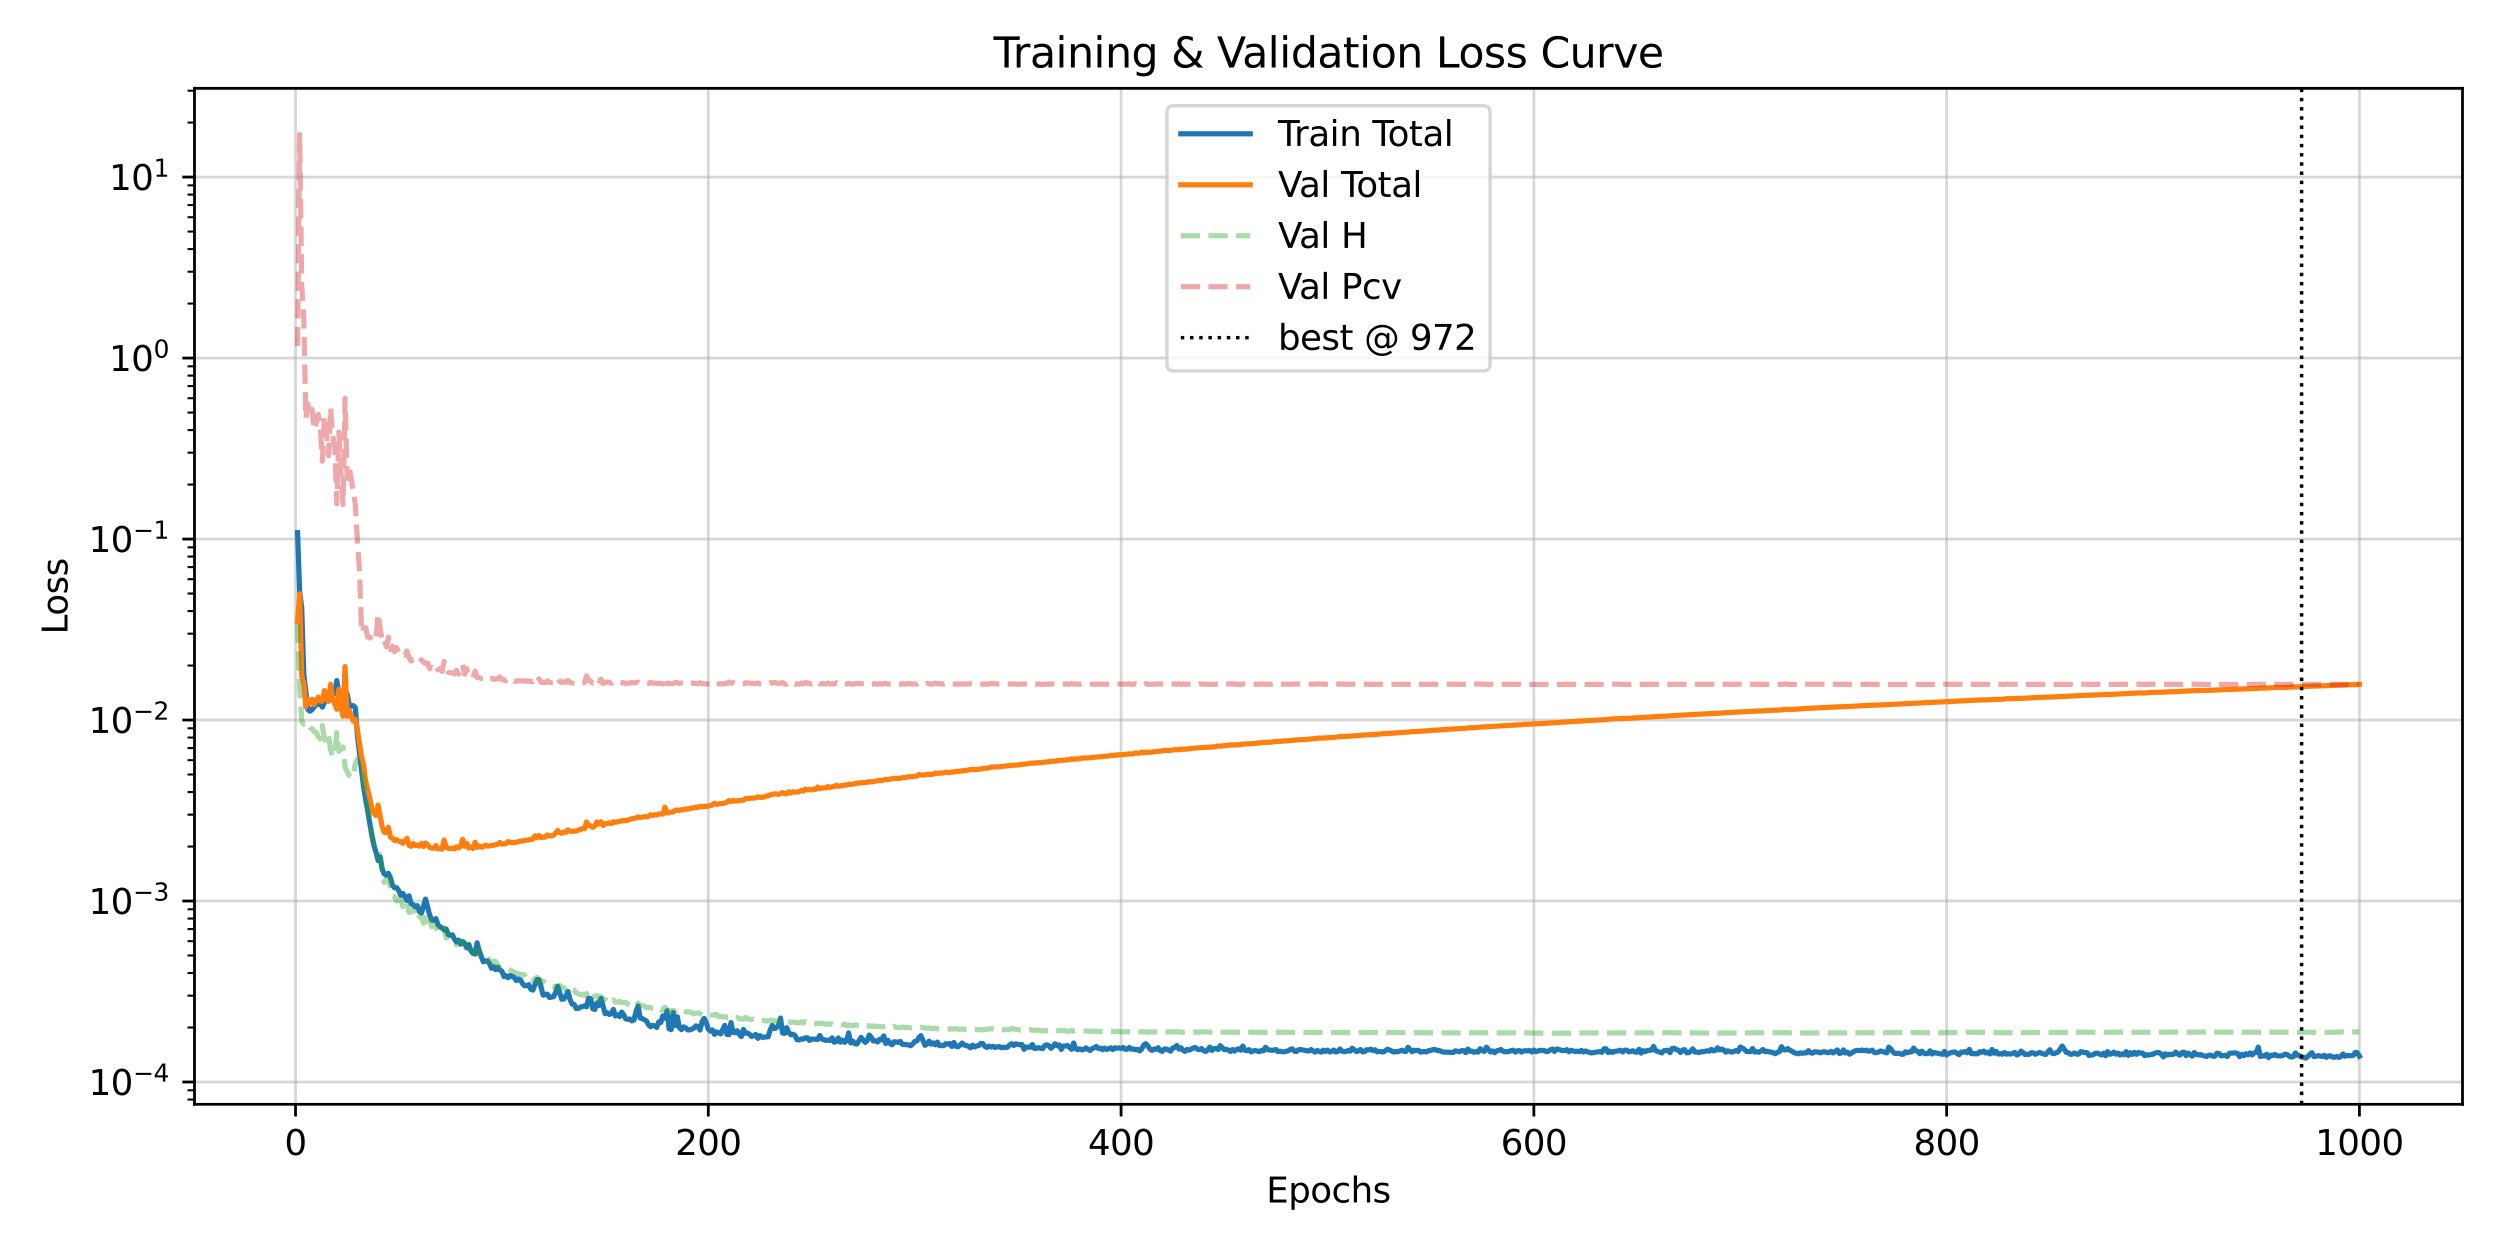 <?xml version="1.0" encoding="utf-8" standalone="no"?>
<!DOCTYPE svg PUBLIC "-//W3C//DTD SVG 1.1//EN"
  "http://www.w3.org/Graphics/SVG/1.1/DTD/svg11.dtd">
<svg xmlns:xlink="http://www.w3.org/1999/xlink" width="720pt" height="360pt" viewBox="0 0 720 360" xmlns="http://www.w3.org/2000/svg" version="1.1">
 <defs>
  <style type="text/css">*{stroke-linejoin: round; stroke-linecap: butt}</style>
 </defs>
 <g id="figure_1">
  <g id="patch_1">
   <path d="M 0 360 
L 720 360 
L 720 0 
L 0 0 
z
" style="fill: #ffffff"/>
  </g>
  <g id="axes_1">
   <g id="patch_2">
    <path d="M 56.015 318.04 
L 709.2 318.04 
L 709.2 25.44 
L 56.015 25.44 
z
" style="fill: #ffffff"/>
   </g>
   <g id="matplotlib.axis_1">
    <g id="xtick_1">
     <g id="line2d_1">
      <path d="M 85.111 318.04 
L 85.111 25.44 
" clip-path="url(#pceab7df8f7)" style="fill: none; stroke: #b0b0b0; stroke-opacity: 0.5; stroke-width: 0.8; stroke-linecap: square"/>
     </g>
     <g id="line2d_2">
      <defs>
       <path id="me64611147a" d="M 0 0 
L 0 3.5 
" style="stroke: #000000; stroke-width: 0.8"/>
      </defs>
      <g>
       <use xlink:href="#me64611147a" x="85.111" y="318.04" style="stroke: #000000; stroke-width: 0.8"/>
      </g>
     </g>
     <g id="text_1">
      <!-- 0 -->
      <g transform="translate(81.93 332.638) scale(0.1 -0.1)">
       <defs>
        <path id="DejaVuSans-30" d="M 2034 4250 
Q 1547 4250 1301 3770 
Q 1056 3291 1056 2328 
Q 1056 1369 1301 889 
Q 1547 409 2034 409 
Q 2525 409 2770 889 
Q 3016 1369 3016 2328 
Q 3016 3291 2770 3770 
Q 2525 4250 2034 4250 
z
M 2034 4750 
Q 2819 4750 3233 4129 
Q 3647 3509 3647 2328 
Q 3647 1150 3233 529 
Q 2819 -91 2034 -91 
Q 1250 -91 836 529 
Q 422 1150 422 2328 
Q 422 3509 836 4129 
Q 1250 4750 2034 4750 
z
" transform="scale(0.016)"/>
       </defs>
       <use xlink:href="#DejaVuSans-30"/>
      </g>
     </g>
    </g>
    <g id="xtick_2">
     <g id="line2d_3">
      <path d="M 203.991 318.04 
L 203.991 25.44 
" clip-path="url(#pceab7df8f7)" style="fill: none; stroke: #b0b0b0; stroke-opacity: 0.5; stroke-width: 0.8; stroke-linecap: square"/>
     </g>
     <g id="line2d_4">
      <g>
       <use xlink:href="#me64611147a" x="203.991" y="318.04" style="stroke: #000000; stroke-width: 0.8"/>
      </g>
     </g>
     <g id="text_2">
      <!-- 200 -->
      <g transform="translate(194.447 332.638) scale(0.1 -0.1)">
       <defs>
        <path id="DejaVuSans-32" d="M 1228 531 
L 3431 531 
L 3431 0 
L 469 0 
L 469 531 
Q 828 903 1448 1529 
Q 2069 2156 2228 2338 
Q 2531 2678 2651 2914 
Q 2772 3150 2772 3378 
Q 2772 3750 2511 3984 
Q 2250 4219 1831 4219 
Q 1534 4219 1204 4116 
Q 875 4013 500 3803 
L 500 4441 
Q 881 4594 1212 4672 
Q 1544 4750 1819 4750 
Q 2544 4750 2975 4387 
Q 3406 4025 3406 3419 
Q 3406 3131 3298 2873 
Q 3191 2616 2906 2266 
Q 2828 2175 2409 1742 
Q 1991 1309 1228 531 
z
" transform="scale(0.016)"/>
       </defs>
       <use xlink:href="#DejaVuSans-32"/>
       <use xlink:href="#DejaVuSans-30" transform="translate(63.623 0)"/>
       <use xlink:href="#DejaVuSans-30" transform="translate(127.246 0)"/>
      </g>
     </g>
    </g>
    <g id="xtick_3">
     <g id="line2d_5">
      <path d="M 322.871 318.04 
L 322.871 25.44 
" clip-path="url(#pceab7df8f7)" style="fill: none; stroke: #b0b0b0; stroke-opacity: 0.5; stroke-width: 0.8; stroke-linecap: square"/>
     </g>
     <g id="line2d_6">
      <g>
       <use xlink:href="#me64611147a" x="322.871" y="318.04" style="stroke: #000000; stroke-width: 0.8"/>
      </g>
     </g>
     <g id="text_3">
      <!-- 400 -->
      <g transform="translate(313.327 332.638) scale(0.1 -0.1)">
       <defs>
        <path id="DejaVuSans-34" d="M 2419 4116 
L 825 1625 
L 2419 1625 
L 2419 4116 
z
M 2253 4666 
L 3047 4666 
L 3047 1625 
L 3713 1625 
L 3713 1100 
L 3047 1100 
L 3047 0 
L 2419 0 
L 2419 1100 
L 313 1100 
L 313 1709 
L 2253 4666 
z
" transform="scale(0.016)"/>
       </defs>
       <use xlink:href="#DejaVuSans-34"/>
       <use xlink:href="#DejaVuSans-30" transform="translate(63.623 0)"/>
       <use xlink:href="#DejaVuSans-30" transform="translate(127.246 0)"/>
      </g>
     </g>
    </g>
    <g id="xtick_4">
     <g id="line2d_7">
      <path d="M 441.75 318.04 
L 441.75 25.44 
" clip-path="url(#pceab7df8f7)" style="fill: none; stroke: #b0b0b0; stroke-opacity: 0.5; stroke-width: 0.8; stroke-linecap: square"/>
     </g>
     <g id="line2d_8">
      <g>
       <use xlink:href="#me64611147a" x="441.75" y="318.04" style="stroke: #000000; stroke-width: 0.8"/>
      </g>
     </g>
     <g id="text_4">
      <!-- 600 -->
      <g transform="translate(432.207 332.638) scale(0.1 -0.1)">
       <defs>
        <path id="DejaVuSans-36" d="M 2113 2584 
Q 1688 2584 1439 2293 
Q 1191 2003 1191 1497 
Q 1191 994 1439 701 
Q 1688 409 2113 409 
Q 2538 409 2786 701 
Q 3034 994 3034 1497 
Q 3034 2003 2786 2293 
Q 2538 2584 2113 2584 
z
M 3366 4563 
L 3366 3988 
Q 3128 4100 2886 4159 
Q 2644 4219 2406 4219 
Q 1781 4219 1451 3797 
Q 1122 3375 1075 2522 
Q 1259 2794 1537 2939 
Q 1816 3084 2150 3084 
Q 2853 3084 3261 2657 
Q 3669 2231 3669 1497 
Q 3669 778 3244 343 
Q 2819 -91 2113 -91 
Q 1303 -91 875 529 
Q 447 1150 447 2328 
Q 447 3434 972 4092 
Q 1497 4750 2381 4750 
Q 2619 4750 2861 4703 
Q 3103 4656 3366 4563 
z
" transform="scale(0.016)"/>
       </defs>
       <use xlink:href="#DejaVuSans-36"/>
       <use xlink:href="#DejaVuSans-30" transform="translate(63.623 0)"/>
       <use xlink:href="#DejaVuSans-30" transform="translate(127.246 0)"/>
      </g>
     </g>
    </g>
    <g id="xtick_5">
     <g id="line2d_9">
      <path d="M 560.63 318.04 
L 560.63 25.44 
" clip-path="url(#pceab7df8f7)" style="fill: none; stroke: #b0b0b0; stroke-opacity: 0.5; stroke-width: 0.8; stroke-linecap: square"/>
     </g>
     <g id="line2d_10">
      <g>
       <use xlink:href="#me64611147a" x="560.63" y="318.04" style="stroke: #000000; stroke-width: 0.8"/>
      </g>
     </g>
     <g id="text_5">
      <!-- 800 -->
      <g transform="translate(551.086 332.638) scale(0.1 -0.1)">
       <defs>
        <path id="DejaVuSans-38" d="M 2034 2216 
Q 1584 2216 1326 1975 
Q 1069 1734 1069 1313 
Q 1069 891 1326 650 
Q 1584 409 2034 409 
Q 2484 409 2743 651 
Q 3003 894 3003 1313 
Q 3003 1734 2745 1975 
Q 2488 2216 2034 2216 
z
M 1403 2484 
Q 997 2584 770 2862 
Q 544 3141 544 3541 
Q 544 4100 942 4425 
Q 1341 4750 2034 4750 
Q 2731 4750 3128 4425 
Q 3525 4100 3525 3541 
Q 3525 3141 3298 2862 
Q 3072 2584 2669 2484 
Q 3125 2378 3379 2068 
Q 3634 1759 3634 1313 
Q 3634 634 3220 271 
Q 2806 -91 2034 -91 
Q 1263 -91 848 271 
Q 434 634 434 1313 
Q 434 1759 690 2068 
Q 947 2378 1403 2484 
z
M 1172 3481 
Q 1172 3119 1398 2916 
Q 1625 2713 2034 2713 
Q 2441 2713 2670 2916 
Q 2900 3119 2900 3481 
Q 2900 3844 2670 4047 
Q 2441 4250 2034 4250 
Q 1625 4250 1398 4047 
Q 1172 3844 1172 3481 
z
" transform="scale(0.016)"/>
       </defs>
       <use xlink:href="#DejaVuSans-38"/>
       <use xlink:href="#DejaVuSans-30" transform="translate(63.623 0)"/>
       <use xlink:href="#DejaVuSans-30" transform="translate(127.246 0)"/>
      </g>
     </g>
    </g>
    <g id="xtick_6">
     <g id="line2d_11">
      <path d="M 679.51 318.04 
L 679.51 25.44 
" clip-path="url(#pceab7df8f7)" style="fill: none; stroke: #b0b0b0; stroke-opacity: 0.5; stroke-width: 0.8; stroke-linecap: square"/>
     </g>
     <g id="line2d_12">
      <g>
       <use xlink:href="#me64611147a" x="679.51" y="318.04" style="stroke: #000000; stroke-width: 0.8"/>
      </g>
     </g>
     <g id="text_6">
      <!-- 1000 -->
      <g transform="translate(666.785 332.638) scale(0.1 -0.1)">
       <defs>
        <path id="DejaVuSans-31" d="M 794 531 
L 1825 531 
L 1825 4091 
L 703 3866 
L 703 4441 
L 1819 4666 
L 2450 4666 
L 2450 531 
L 3481 531 
L 3481 0 
L 794 0 
L 794 531 
z
" transform="scale(0.016)"/>
       </defs>
       <use xlink:href="#DejaVuSans-31"/>
       <use xlink:href="#DejaVuSans-30" transform="translate(63.623 0)"/>
       <use xlink:href="#DejaVuSans-30" transform="translate(127.246 0)"/>
       <use xlink:href="#DejaVuSans-30" transform="translate(190.869 0)"/>
      </g>
     </g>
    </g>
    <g id="text_7">
     <!-- Epochs -->
     <g transform="translate(364.692 346.317) scale(0.1 -0.1)">
      <defs>
       <path id="DejaVuSans-45" d="M 628 4666 
L 3578 4666 
L 3578 4134 
L 1259 4134 
L 1259 2753 
L 3481 2753 
L 3481 2222 
L 1259 2222 
L 1259 531 
L 3634 531 
L 3634 0 
L 628 0 
L 628 4666 
z
" transform="scale(0.016)"/>
       <path id="DejaVuSans-70" d="M 1159 525 
L 1159 -1331 
L 581 -1331 
L 581 3500 
L 1159 3500 
L 1159 2969 
Q 1341 3281 1617 3432 
Q 1894 3584 2278 3584 
Q 2916 3584 3314 3078 
Q 3713 2572 3713 1747 
Q 3713 922 3314 415 
Q 2916 -91 2278 -91 
Q 1894 -91 1617 61 
Q 1341 213 1159 525 
z
M 3116 1747 
Q 3116 2381 2855 2742 
Q 2594 3103 2138 3103 
Q 1681 3103 1420 2742 
Q 1159 2381 1159 1747 
Q 1159 1113 1420 752 
Q 1681 391 2138 391 
Q 2594 391 2855 752 
Q 3116 1113 3116 1747 
z
" transform="scale(0.016)"/>
       <path id="DejaVuSans-6f" d="M 1959 3097 
Q 1497 3097 1228 2736 
Q 959 2375 959 1747 
Q 959 1119 1226 758 
Q 1494 397 1959 397 
Q 2419 397 2687 759 
Q 2956 1122 2956 1747 
Q 2956 2369 2687 2733 
Q 2419 3097 1959 3097 
z
M 1959 3584 
Q 2709 3584 3137 3096 
Q 3566 2609 3566 1747 
Q 3566 888 3137 398 
Q 2709 -91 1959 -91 
Q 1206 -91 779 398 
Q 353 888 353 1747 
Q 353 2609 779 3096 
Q 1206 3584 1959 3584 
z
" transform="scale(0.016)"/>
       <path id="DejaVuSans-63" d="M 3122 3366 
L 3122 2828 
Q 2878 2963 2633 3030 
Q 2388 3097 2138 3097 
Q 1578 3097 1268 2742 
Q 959 2388 959 1747 
Q 959 1106 1268 751 
Q 1578 397 2138 397 
Q 2388 397 2633 464 
Q 2878 531 3122 666 
L 3122 134 
Q 2881 22 2623 -34 
Q 2366 -91 2075 -91 
Q 1284 -91 818 406 
Q 353 903 353 1747 
Q 353 2603 823 3093 
Q 1294 3584 2113 3584 
Q 2378 3584 2631 3529 
Q 2884 3475 3122 3366 
z
" transform="scale(0.016)"/>
       <path id="DejaVuSans-68" d="M 3513 2113 
L 3513 0 
L 2938 0 
L 2938 2094 
Q 2938 2591 2744 2837 
Q 2550 3084 2163 3084 
Q 1697 3084 1428 2787 
Q 1159 2491 1159 1978 
L 1159 0 
L 581 0 
L 581 4863 
L 1159 4863 
L 1159 2956 
Q 1366 3272 1645 3428 
Q 1925 3584 2291 3584 
Q 2894 3584 3203 3211 
Q 3513 2838 3513 2113 
z
" transform="scale(0.016)"/>
       <path id="DejaVuSans-73" d="M 2834 3397 
L 2834 2853 
Q 2591 2978 2328 3040 
Q 2066 3103 1784 3103 
Q 1356 3103 1142 2972 
Q 928 2841 928 2578 
Q 928 2378 1081 2264 
Q 1234 2150 1697 2047 
L 1894 2003 
Q 2506 1872 2764 1633 
Q 3022 1394 3022 966 
Q 3022 478 2636 193 
Q 2250 -91 1575 -91 
Q 1294 -91 989 -36 
Q 684 19 347 128 
L 347 722 
Q 666 556 975 473 
Q 1284 391 1588 391 
Q 1994 391 2212 530 
Q 2431 669 2431 922 
Q 2431 1156 2273 1281 
Q 2116 1406 1581 1522 
L 1381 1569 
Q 847 1681 609 1914 
Q 372 2147 372 2553 
Q 372 3047 722 3315 
Q 1072 3584 1716 3584 
Q 2034 3584 2315 3537 
Q 2597 3491 2834 3397 
z
" transform="scale(0.016)"/>
      </defs>
      <use xlink:href="#DejaVuSans-45"/>
      <use xlink:href="#DejaVuSans-70" transform="translate(63.184 0)"/>
      <use xlink:href="#DejaVuSans-6f" transform="translate(126.66 0)"/>
      <use xlink:href="#DejaVuSans-63" transform="translate(187.842 0)"/>
      <use xlink:href="#DejaVuSans-68" transform="translate(242.822 0)"/>
      <use xlink:href="#DejaVuSans-73" transform="translate(306.201 0)"/>
     </g>
    </g>
   </g>
   <g id="matplotlib.axis_2">
    <g id="ytick_1">
     <g id="line2d_13">
      <path d="M 56.015 311.62 
L 709.2 311.62 
" clip-path="url(#pceab7df8f7)" style="fill: none; stroke: #b0b0b0; stroke-opacity: 0.5; stroke-width: 0.8; stroke-linecap: square"/>
     </g>
     <g id="line2d_14">
      <defs>
       <path id="mf8c1ff5fe6" d="M 0 0 
L -3.5 0 
" style="stroke: #000000; stroke-width: 0.8"/>
      </defs>
      <g>
       <use xlink:href="#mf8c1ff5fe6" x="56.015" y="311.62" style="stroke: #000000; stroke-width: 0.8"/>
      </g>
     </g>
     <g id="text_8">
      <!-- $\mathdefault{10^{-4}}$ -->
      <g transform="translate(25.515 315.419) scale(0.1 -0.1)">
       <defs>
        <path id="DejaVuSans-2212" d="M 678 2272 
L 4684 2272 
L 4684 1741 
L 678 1741 
L 678 2272 
z
" transform="scale(0.016)"/>
       </defs>
       <use xlink:href="#DejaVuSans-31" transform="translate(0 0.684)"/>
       <use xlink:href="#DejaVuSans-30" transform="translate(63.623 0.684)"/>
       <use xlink:href="#DejaVuSans-2212" transform="translate(128.203 38.966) scale(0.7)"/>
       <use xlink:href="#DejaVuSans-34" transform="translate(186.855 38.966) scale(0.7)"/>
      </g>
     </g>
    </g>
    <g id="ytick_2">
     <g id="line2d_15">
      <path d="M 56.015 259.495 
L 709.2 259.495 
" clip-path="url(#pceab7df8f7)" style="fill: none; stroke: #b0b0b0; stroke-opacity: 0.5; stroke-width: 0.8; stroke-linecap: square"/>
     </g>
     <g id="line2d_16">
      <g>
       <use xlink:href="#mf8c1ff5fe6" x="56.015" y="259.495" style="stroke: #000000; stroke-width: 0.8"/>
      </g>
     </g>
     <g id="text_9">
      <!-- $\mathdefault{10^{-3}}$ -->
      <g transform="translate(25.515 263.295) scale(0.1 -0.1)">
       <defs>
        <path id="DejaVuSans-33" d="M 2597 2516 
Q 3050 2419 3304 2112 
Q 3559 1806 3559 1356 
Q 3559 666 3084 287 
Q 2609 -91 1734 -91 
Q 1441 -91 1130 -33 
Q 819 25 488 141 
L 488 750 
Q 750 597 1062 519 
Q 1375 441 1716 441 
Q 2309 441 2620 675 
Q 2931 909 2931 1356 
Q 2931 1769 2642 2001 
Q 2353 2234 1838 2234 
L 1294 2234 
L 1294 2753 
L 1863 2753 
Q 2328 2753 2575 2939 
Q 2822 3125 2822 3475 
Q 2822 3834 2567 4026 
Q 2313 4219 1838 4219 
Q 1578 4219 1281 4162 
Q 984 4106 628 3988 
L 628 4550 
Q 988 4650 1302 4700 
Q 1616 4750 1894 4750 
Q 2613 4750 3031 4423 
Q 3450 4097 3450 3541 
Q 3450 3153 3228 2886 
Q 3006 2619 2597 2516 
z
" transform="scale(0.016)"/>
       </defs>
       <use xlink:href="#DejaVuSans-31" transform="translate(0 0.766)"/>
       <use xlink:href="#DejaVuSans-30" transform="translate(63.623 0.766)"/>
       <use xlink:href="#DejaVuSans-2212" transform="translate(128.203 39.047) scale(0.7)"/>
       <use xlink:href="#DejaVuSans-33" transform="translate(186.855 39.047) scale(0.7)"/>
      </g>
     </g>
    </g>
    <g id="ytick_3">
     <g id="line2d_17">
      <path d="M 56.015 207.37 
L 709.2 207.37 
" clip-path="url(#pceab7df8f7)" style="fill: none; stroke: #b0b0b0; stroke-opacity: 0.5; stroke-width: 0.8; stroke-linecap: square"/>
     </g>
     <g id="line2d_18">
      <g>
       <use xlink:href="#mf8c1ff5fe6" x="56.015" y="207.37" style="stroke: #000000; stroke-width: 0.8"/>
      </g>
     </g>
     <g id="text_10">
      <!-- $\mathdefault{10^{-2}}$ -->
      <g transform="translate(25.515 211.17) scale(0.1 -0.1)">
       <use xlink:href="#DejaVuSans-31" transform="translate(0 0.766)"/>
       <use xlink:href="#DejaVuSans-30" transform="translate(63.623 0.766)"/>
       <use xlink:href="#DejaVuSans-2212" transform="translate(128.203 39.047) scale(0.7)"/>
       <use xlink:href="#DejaVuSans-32" transform="translate(186.855 39.047) scale(0.7)"/>
      </g>
     </g>
    </g>
    <g id="ytick_4">
     <g id="line2d_19">
      <path d="M 56.015 155.246 
L 709.2 155.246 
" clip-path="url(#pceab7df8f7)" style="fill: none; stroke: #b0b0b0; stroke-opacity: 0.5; stroke-width: 0.8; stroke-linecap: square"/>
     </g>
     <g id="line2d_20">
      <g>
       <use xlink:href="#mf8c1ff5fe6" x="56.015" y="155.246" style="stroke: #000000; stroke-width: 0.8"/>
      </g>
     </g>
     <g id="text_11">
      <!-- $\mathdefault{10^{-1}}$ -->
      <g transform="translate(25.515 159.045) scale(0.1 -0.1)">
       <use xlink:href="#DejaVuSans-31" transform="translate(0 0.684)"/>
       <use xlink:href="#DejaVuSans-30" transform="translate(63.623 0.684)"/>
       <use xlink:href="#DejaVuSans-2212" transform="translate(128.203 38.966) scale(0.7)"/>
       <use xlink:href="#DejaVuSans-31" transform="translate(186.855 38.966) scale(0.7)"/>
      </g>
     </g>
    </g>
    <g id="ytick_5">
     <g id="line2d_21">
      <path d="M 56.015 103.121 
L 709.2 103.121 
" clip-path="url(#pceab7df8f7)" style="fill: none; stroke: #b0b0b0; stroke-opacity: 0.5; stroke-width: 0.8; stroke-linecap: square"/>
     </g>
     <g id="line2d_22">
      <g>
       <use xlink:href="#mf8c1ff5fe6" x="56.015" y="103.121" style="stroke: #000000; stroke-width: 0.8"/>
      </g>
     </g>
     <g id="text_12">
      <!-- $\mathdefault{10^{0}}$ -->
      <g transform="translate(31.415 106.92) scale(0.1 -0.1)">
       <use xlink:href="#DejaVuSans-31" transform="translate(0 0.766)"/>
       <use xlink:href="#DejaVuSans-30" transform="translate(63.623 0.766)"/>
       <use xlink:href="#DejaVuSans-30" transform="translate(128.203 39.047) scale(0.7)"/>
      </g>
     </g>
    </g>
    <g id="ytick_6">
     <g id="line2d_23">
      <path d="M 56.015 50.996 
L 709.2 50.996 
" clip-path="url(#pceab7df8f7)" style="fill: none; stroke: #b0b0b0; stroke-opacity: 0.5; stroke-width: 0.8; stroke-linecap: square"/>
     </g>
     <g id="line2d_24">
      <g>
       <use xlink:href="#mf8c1ff5fe6" x="56.015" y="50.996" style="stroke: #000000; stroke-width: 0.8"/>
      </g>
     </g>
     <g id="text_13">
      <!-- $\mathdefault{10^{1}}$ -->
      <g transform="translate(31.415 54.795) scale(0.1 -0.1)">
       <use xlink:href="#DejaVuSans-31" transform="translate(0 0.684)"/>
       <use xlink:href="#DejaVuSans-30" transform="translate(63.623 0.684)"/>
       <use xlink:href="#DejaVuSans-31" transform="translate(128.203 38.966) scale(0.7)"/>
      </g>
     </g>
    </g>
    <g id="ytick_7">
     <g id="line2d_25">
      <defs>
       <path id="m1faa5a6ce6" d="M 0 0 
L -2 0 
" style="stroke: #000000; stroke-width: 0.6"/>
      </defs>
      <g>
       <use xlink:href="#m1faa5a6ce6" x="56.015" y="316.672" style="stroke: #000000; stroke-width: 0.6"/>
      </g>
     </g>
    </g>
    <g id="ytick_8">
     <g id="line2d_26">
      <g>
       <use xlink:href="#m1faa5a6ce6" x="56.015" y="314.005" style="stroke: #000000; stroke-width: 0.6"/>
      </g>
     </g>
    </g>
    <g id="ytick_9">
     <g id="line2d_27">
      <g>
       <use xlink:href="#m1faa5a6ce6" x="56.015" y="295.929" style="stroke: #000000; stroke-width: 0.6"/>
      </g>
     </g>
    </g>
    <g id="ytick_10">
     <g id="line2d_28">
      <g>
       <use xlink:href="#m1faa5a6ce6" x="56.015" y="286.75" style="stroke: #000000; stroke-width: 0.6"/>
      </g>
     </g>
    </g>
    <g id="ytick_11">
     <g id="line2d_29">
      <g>
       <use xlink:href="#m1faa5a6ce6" x="56.015" y="280.238" style="stroke: #000000; stroke-width: 0.6"/>
      </g>
     </g>
    </g>
    <g id="ytick_12">
     <g id="line2d_30">
      <g>
       <use xlink:href="#m1faa5a6ce6" x="56.015" y="275.186" style="stroke: #000000; stroke-width: 0.6"/>
      </g>
     </g>
    </g>
    <g id="ytick_13">
     <g id="line2d_31">
      <g>
       <use xlink:href="#m1faa5a6ce6" x="56.015" y="271.059" style="stroke: #000000; stroke-width: 0.6"/>
      </g>
     </g>
    </g>
    <g id="ytick_14">
     <g id="line2d_32">
      <g>
       <use xlink:href="#m1faa5a6ce6" x="56.015" y="267.57" style="stroke: #000000; stroke-width: 0.6"/>
      </g>
     </g>
    </g>
    <g id="ytick_15">
     <g id="line2d_33">
      <g>
       <use xlink:href="#m1faa5a6ce6" x="56.015" y="264.547" style="stroke: #000000; stroke-width: 0.6"/>
      </g>
     </g>
    </g>
    <g id="ytick_16">
     <g id="line2d_34">
      <g>
       <use xlink:href="#m1faa5a6ce6" x="56.015" y="261.88" style="stroke: #000000; stroke-width: 0.6"/>
      </g>
     </g>
    </g>
    <g id="ytick_17">
     <g id="line2d_35">
      <g>
       <use xlink:href="#m1faa5a6ce6" x="56.015" y="243.804" style="stroke: #000000; stroke-width: 0.6"/>
      </g>
     </g>
    </g>
    <g id="ytick_18">
     <g id="line2d_36">
      <g>
       <use xlink:href="#m1faa5a6ce6" x="56.015" y="234.625" style="stroke: #000000; stroke-width: 0.6"/>
      </g>
     </g>
    </g>
    <g id="ytick_19">
     <g id="line2d_37">
      <g>
       <use xlink:href="#m1faa5a6ce6" x="56.015" y="228.113" style="stroke: #000000; stroke-width: 0.6"/>
      </g>
     </g>
    </g>
    <g id="ytick_20">
     <g id="line2d_38">
      <g>
       <use xlink:href="#m1faa5a6ce6" x="56.015" y="223.062" style="stroke: #000000; stroke-width: 0.6"/>
      </g>
     </g>
    </g>
    <g id="ytick_21">
     <g id="line2d_39">
      <g>
       <use xlink:href="#m1faa5a6ce6" x="56.015" y="218.934" style="stroke: #000000; stroke-width: 0.6"/>
      </g>
     </g>
    </g>
    <g id="ytick_22">
     <g id="line2d_40">
      <g>
       <use xlink:href="#m1faa5a6ce6" x="56.015" y="215.445" style="stroke: #000000; stroke-width: 0.6"/>
      </g>
     </g>
    </g>
    <g id="ytick_23">
     <g id="line2d_41">
      <g>
       <use xlink:href="#m1faa5a6ce6" x="56.015" y="212.422" style="stroke: #000000; stroke-width: 0.6"/>
      </g>
     </g>
    </g>
    <g id="ytick_24">
     <g id="line2d_42">
      <g>
       <use xlink:href="#m1faa5a6ce6" x="56.015" y="209.756" style="stroke: #000000; stroke-width: 0.6"/>
      </g>
     </g>
    </g>
    <g id="ytick_25">
     <g id="line2d_43">
      <g>
       <use xlink:href="#m1faa5a6ce6" x="56.015" y="191.679" style="stroke: #000000; stroke-width: 0.6"/>
      </g>
     </g>
    </g>
    <g id="ytick_26">
     <g id="line2d_44">
      <g>
       <use xlink:href="#m1faa5a6ce6" x="56.015" y="182.501" style="stroke: #000000; stroke-width: 0.6"/>
      </g>
     </g>
    </g>
    <g id="ytick_27">
     <g id="line2d_45">
      <g>
       <use xlink:href="#m1faa5a6ce6" x="56.015" y="175.988" style="stroke: #000000; stroke-width: 0.6"/>
      </g>
     </g>
    </g>
    <g id="ytick_28">
     <g id="line2d_46">
      <g>
       <use xlink:href="#m1faa5a6ce6" x="56.015" y="170.937" style="stroke: #000000; stroke-width: 0.6"/>
      </g>
     </g>
    </g>
    <g id="ytick_29">
     <g id="line2d_47">
      <g>
       <use xlink:href="#m1faa5a6ce6" x="56.015" y="166.809" style="stroke: #000000; stroke-width: 0.6"/>
      </g>
     </g>
    </g>
    <g id="ytick_30">
     <g id="line2d_48">
      <g>
       <use xlink:href="#m1faa5a6ce6" x="56.015" y="163.32" style="stroke: #000000; stroke-width: 0.6"/>
      </g>
     </g>
    </g>
    <g id="ytick_31">
     <g id="line2d_49">
      <g>
       <use xlink:href="#m1faa5a6ce6" x="56.015" y="160.297" style="stroke: #000000; stroke-width: 0.6"/>
      </g>
     </g>
    </g>
    <g id="ytick_32">
     <g id="line2d_50">
      <g>
       <use xlink:href="#m1faa5a6ce6" x="56.015" y="157.631" style="stroke: #000000; stroke-width: 0.6"/>
      </g>
     </g>
    </g>
    <g id="ytick_33">
     <g id="line2d_51">
      <g>
       <use xlink:href="#m1faa5a6ce6" x="56.015" y="139.554" style="stroke: #000000; stroke-width: 0.6"/>
      </g>
     </g>
    </g>
    <g id="ytick_34">
     <g id="line2d_52">
      <g>
       <use xlink:href="#m1faa5a6ce6" x="56.015" y="130.376" style="stroke: #000000; stroke-width: 0.6"/>
      </g>
     </g>
    </g>
    <g id="ytick_35">
     <g id="line2d_53">
      <g>
       <use xlink:href="#m1faa5a6ce6" x="56.015" y="123.863" style="stroke: #000000; stroke-width: 0.6"/>
      </g>
     </g>
    </g>
    <g id="ytick_36">
     <g id="line2d_54">
      <g>
       <use xlink:href="#m1faa5a6ce6" x="56.015" y="118.812" style="stroke: #000000; stroke-width: 0.6"/>
      </g>
     </g>
    </g>
    <g id="ytick_37">
     <g id="line2d_55">
      <g>
       <use xlink:href="#m1faa5a6ce6" x="56.015" y="114.685" style="stroke: #000000; stroke-width: 0.6"/>
      </g>
     </g>
    </g>
    <g id="ytick_38">
     <g id="line2d_56">
      <g>
       <use xlink:href="#m1faa5a6ce6" x="56.015" y="111.195" style="stroke: #000000; stroke-width: 0.6"/>
      </g>
     </g>
    </g>
    <g id="ytick_39">
     <g id="line2d_57">
      <g>
       <use xlink:href="#m1faa5a6ce6" x="56.015" y="108.172" style="stroke: #000000; stroke-width: 0.6"/>
      </g>
     </g>
    </g>
    <g id="ytick_40">
     <g id="line2d_58">
      <g>
       <use xlink:href="#m1faa5a6ce6" x="56.015" y="105.506" style="stroke: #000000; stroke-width: 0.6"/>
      </g>
     </g>
    </g>
    <g id="ytick_41">
     <g id="line2d_59">
      <g>
       <use xlink:href="#m1faa5a6ce6" x="56.015" y="87.43" style="stroke: #000000; stroke-width: 0.6"/>
      </g>
     </g>
    </g>
    <g id="ytick_42">
     <g id="line2d_60">
      <g>
       <use xlink:href="#m1faa5a6ce6" x="56.015" y="78.251" style="stroke: #000000; stroke-width: 0.6"/>
      </g>
     </g>
    </g>
    <g id="ytick_43">
     <g id="line2d_61">
      <g>
       <use xlink:href="#m1faa5a6ce6" x="56.015" y="71.738" style="stroke: #000000; stroke-width: 0.6"/>
      </g>
     </g>
    </g>
    <g id="ytick_44">
     <g id="line2d_62">
      <g>
       <use xlink:href="#m1faa5a6ce6" x="56.015" y="66.687" style="stroke: #000000; stroke-width: 0.6"/>
      </g>
     </g>
    </g>
    <g id="ytick_45">
     <g id="line2d_63">
      <g>
       <use xlink:href="#m1faa5a6ce6" x="56.015" y="62.56" style="stroke: #000000; stroke-width: 0.6"/>
      </g>
     </g>
    </g>
    <g id="ytick_46">
     <g id="line2d_64">
      <g>
       <use xlink:href="#m1faa5a6ce6" x="56.015" y="59.07" style="stroke: #000000; stroke-width: 0.6"/>
      </g>
     </g>
    </g>
    <g id="ytick_47">
     <g id="line2d_65">
      <g>
       <use xlink:href="#m1faa5a6ce6" x="56.015" y="56.047" style="stroke: #000000; stroke-width: 0.6"/>
      </g>
     </g>
    </g>
    <g id="ytick_48">
     <g id="line2d_66">
      <g>
       <use xlink:href="#m1faa5a6ce6" x="56.015" y="53.381" style="stroke: #000000; stroke-width: 0.6"/>
      </g>
     </g>
    </g>
    <g id="ytick_49">
     <g id="line2d_67">
      <g>
       <use xlink:href="#m1faa5a6ce6" x="56.015" y="35.305" style="stroke: #000000; stroke-width: 0.6"/>
      </g>
     </g>
    </g>
    <g id="ytick_50">
     <g id="line2d_68">
      <g>
       <use xlink:href="#m1faa5a6ce6" x="56.015" y="26.126" style="stroke: #000000; stroke-width: 0.6"/>
      </g>
     </g>
    </g>
    <g id="text_14">
     <!-- Loss -->
     <g transform="translate(19.436 182.707) rotate(-90) scale(0.1 -0.1)">
      <defs>
       <path id="DejaVuSans-4c" d="M 628 4666 
L 1259 4666 
L 1259 531 
L 3531 531 
L 3531 0 
L 628 0 
L 628 4666 
z
" transform="scale(0.016)"/>
      </defs>
      <use xlink:href="#DejaVuSans-4c"/>
      <use xlink:href="#DejaVuSans-6f" transform="translate(53.963 0)"/>
      <use xlink:href="#DejaVuSans-73" transform="translate(115.145 0)"/>
      <use xlink:href="#DejaVuSans-73" transform="translate(167.244 0)"/>
     </g>
    </g>
   </g>
   <g id="line2d_69">
    <path d="M 85.706 153.391 
L 86.3 170.485 
L 86.894 175.019 
L 87.489 194.105 
L 88.678 204.339 
L 89.272 204.832 
L 89.866 204.366 
L 91.055 202.872 
L 92.244 202.758 
L 92.838 203.636 
L 93.433 202.288 
L 94.027 200.59 
L 94.622 200.117 
L 95.216 200.624 
L 95.81 198.725 
L 96.405 199.781 
L 96.999 196.019 
L 97.594 199.695 
L 98.188 199.87 
L 98.782 204.466 
L 99.377 202.58 
L 99.971 199.788 
L 100.566 202.86 
L 101.16 203.393 
L 101.754 203.211 
L 102.349 203.854 
L 102.943 211.94 
L 104.726 226.781 
L 107.104 240.622 
L 107.698 243.527 
L 108.293 245.444 
L 108.887 247.821 
L 109.482 246.804 
L 110.076 250.379 
L 110.67 251.674 
L 111.265 252.04 
L 111.859 251.522 
L 112.453 252.883 
L 113.048 255.003 
L 113.642 255.703 
L 114.237 255.658 
L 114.831 256.512 
L 115.425 257.87 
L 116.02 257.324 
L 116.614 258.195 
L 117.209 259.371 
L 117.803 257.986 
L 118.397 260.269 
L 118.992 260.545 
L 119.586 261.158 
L 120.181 260.843 
L 120.775 262.524 
L 121.369 262.952 
L 122.558 258.937 
L 123.747 263.546 
L 124.341 264.986 
L 124.936 265.049 
L 125.53 264.566 
L 126.125 266.315 
L 126.719 266.916 
L 127.313 267.209 
L 127.908 267.805 
L 128.502 267.552 
L 129.097 269.163 
L 129.691 269.374 
L 130.285 269.251 
L 130.88 270.454 
L 131.474 271.265 
L 132.069 270.756 
L 132.663 271.921 
L 133.257 271.196 
L 133.852 271.718 
L 134.446 272.998 
L 135.041 272.05 
L 135.635 273.861 
L 136.229 274.602 
L 136.824 274.771 
L 137.418 271.539 
L 138.013 273.937 
L 139.201 276.97 
L 139.796 276.774 
L 140.39 276.758 
L 140.985 277.542 
L 141.579 278.864 
L 142.173 278.407 
L 142.768 279.277 
L 143.362 278.569 
L 143.957 279.324 
L 144.551 279.714 
L 145.145 281.244 
L 145.74 280.997 
L 146.334 281.571 
L 146.929 280.961 
L 148.117 281.494 
L 148.712 282.405 
L 149.306 281.936 
L 149.901 282.204 
L 150.495 283.316 
L 151.089 283.899 
L 151.684 283.878 
L 152.278 283.575 
L 152.873 284.895 
L 153.467 285.142 
L 154.656 282.142 
L 155.25 282.131 
L 156.439 286.592 
L 157.628 286.315 
L 158.222 287.269 
L 159.411 287.046 
L 160.005 285.83 
L 160.6 284.011 
L 161.789 287.772 
L 162.383 287.7 
L 162.977 286.813 
L 163.572 285.556 
L 164.166 287.863 
L 164.761 289.157 
L 165.355 289.271 
L 165.949 290.435 
L 166.544 290.423 
L 167.138 290.057 
L 168.327 289.708 
L 168.921 289.945 
L 169.516 287.522 
L 170.11 287.617 
L 170.705 290.493 
L 171.299 290.725 
L 171.893 288.848 
L 172.488 289.576 
L 173.082 287.56 
L 174.271 291.918 
L 174.865 291.657 
L 175.46 292.162 
L 176.054 291.953 
L 176.649 290.722 
L 177.243 292.607 
L 177.837 292.263 
L 178.432 292.755 
L 179.026 291.48 
L 179.621 292.282 
L 180.215 293.43 
L 180.809 293.556 
L 181.404 293.47 
L 181.998 293.999 
L 182.593 293.75 
L 183.187 291.219 
L 183.781 289.723 
L 184.376 293.17 
L 184.97 293.361 
L 186.159 294.023 
L 186.753 295.096 
L 187.348 295.681 
L 187.942 295.292 
L 188.537 295.458 
L 189.131 295.901 
L 189.725 294.309 
L 190.32 294.466 
L 190.914 292.576 
L 191.509 293.244 
L 192.103 291.128 
L 192.697 296.286 
L 193.292 296.546 
L 193.886 291.621 
L 194.481 295.365 
L 195.075 292.846 
L 195.669 296.011 
L 196.264 296.533 
L 196.858 295.752 
L 197.452 295.995 
L 198.047 296.59 
L 198.641 296.597 
L 199.236 296.417 
L 199.83 296.09 
L 200.424 295.444 
L 201.019 295.73 
L 201.613 296.649 
L 202.208 294.196 
L 202.802 293.286 
L 203.396 294.539 
L 203.991 296.42 
L 204.585 296.951 
L 205.18 296.626 
L 205.774 297.868 
L 206.368 297.193 
L 207.557 297.756 
L 208.746 295.322 
L 209.34 297.904 
L 209.935 297.981 
L 210.529 294.505 
L 211.124 297.294 
L 211.718 297.41 
L 212.312 296.87 
L 212.907 297.932 
L 213.501 298.525 
L 214.096 296.471 
L 214.69 297.564 
L 215.284 297.519 
L 215.879 297.888 
L 216.473 298.507 
L 217.068 298.288 
L 217.662 297.906 
L 218.256 299.04 
L 218.851 298.252 
L 219.445 298.751 
L 221.228 298.593 
L 221.823 296.654 
L 222.417 295.314 
L 223.012 296.24 
L 223.606 296.004 
L 224.2 295.236 
L 224.795 293.206 
L 225.389 297.531 
L 225.984 297.603 
L 226.578 295.972 
L 227.172 297.377 
L 227.767 298.001 
L 228.361 297.877 
L 228.956 298.199 
L 229.55 299.447 
L 230.144 299.501 
L 230.739 299.223 
L 231.333 299.258 
L 231.928 298.891 
L 232.522 298.876 
L 233.116 299.643 
L 233.711 299.238 
L 235.494 299.341 
L 236.088 298.239 
L 236.683 299.217 
L 237.872 299.65 
L 238.466 299.526 
L 239.06 299.686 
L 239.655 298.892 
L 240.249 300.172 
L 240.844 299.924 
L 241.438 298.937 
L 242.032 300.145 
L 242.627 299.547 
L 243.221 300.191 
L 243.816 299.737 
L 244.41 297.479 
L 245.004 300.353 
L 245.599 299.855 
L 246.193 300.553 
L 246.788 300.683 
L 247.976 298.76 
L 249.165 300.192 
L 249.76 299.691 
L 250.354 298.092 
L 250.948 298.763 
L 251.543 299.797 
L 252.137 299.729 
L 252.732 300.078 
L 253.326 299.324 
L 253.92 299.526 
L 254.515 298.356 
L 255.109 300.529 
L 255.704 299.602 
L 256.298 300.472 
L 256.892 300.894 
L 257.487 300.025 
L 258.676 300.192 
L 259.27 299.919 
L 259.864 300.759 
L 261.648 300.916 
L 262.242 301.18 
L 262.836 300.708 
L 263.431 299.938 
L 264.025 299.828 
L 264.62 298.867 
L 265.214 298.256 
L 266.403 301.046 
L 266.997 300.645 
L 267.592 299.861 
L 268.186 300.719 
L 268.78 300.357 
L 269.375 300.909 
L 269.969 300.136 
L 270.564 301.148 
L 271.158 301.035 
L 271.752 301.17 
L 272.347 300.591 
L 272.941 300.715 
L 273.536 300.528 
L 274.13 301.379 
L 274.724 300.251 
L 275.319 301.332 
L 275.913 301.483 
L 277.102 300.416 
L 277.696 300.962 
L 278.885 301.294 
L 279.48 301.77 
L 280.074 301.018 
L 280.668 301.517 
L 281.263 301.215 
L 281.857 301.136 
L 282.452 300.524 
L 283.046 300.537 
L 283.64 301.369 
L 284.235 301.667 
L 284.829 301.278 
L 285.423 301.543 
L 286.018 301.34 
L 286.612 301.689 
L 287.207 301.465 
L 287.801 301.426 
L 288.395 301.746 
L 288.99 301.615 
L 289.584 301.714 
L 290.179 301.56 
L 290.773 300.941 
L 291.367 300.59 
L 291.962 301.087 
L 292.556 300.635 
L 293.745 300.9 
L 294.339 300.815 
L 294.934 302.208 
L 295.528 301.539 
L 296.717 301.608 
L 297.311 300.841 
L 297.906 301.951 
L 298.5 301.9 
L 299.095 301.725 
L 299.689 301.917 
L 300.283 301.986 
L 300.878 301.148 
L 301.472 300.919 
L 302.067 301.156 
L 302.661 301.908 
L 303.255 301.382 
L 303.85 300.619 
L 304.444 301.179 
L 305.039 300.934 
L 305.633 302.212 
L 306.227 301.267 
L 306.822 301.253 
L 307.416 301.122 
L 308.605 302.214 
L 309.199 300.398 
L 309.794 302.002 
L 310.388 302.32 
L 310.983 302.058 
L 311.577 302.361 
L 312.171 302.235 
L 312.766 301.778 
L 313.36 302.252 
L 313.955 302.546 
L 314.549 301.969 
L 315.143 301.755 
L 315.738 301.385 
L 316.332 301.988 
L 316.927 301.881 
L 317.521 302.316 
L 318.115 301.846 
L 318.71 302.251 
L 319.899 301.787 
L 320.493 302.275 
L 321.087 301.772 
L 321.682 301.884 
L 322.276 301.802 
L 322.871 301.956 
L 323.465 301.676 
L 324.059 302.19 
L 324.654 302.193 
L 325.248 301.648 
L 325.843 302.146 
L 326.437 302.111 
L 327.031 302.315 
L 327.626 302.233 
L 328.22 302.667 
L 328.815 302.08 
L 329.409 300.949 
L 330.003 300.592 
L 330.598 301.252 
L 331.192 302.166 
L 331.787 302.502 
L 332.381 302.13 
L 332.975 302.199 
L 333.57 301.743 
L 334.164 302.599 
L 334.759 302.788 
L 335.353 302.112 
L 335.947 302.107 
L 337.136 302.741 
L 337.731 301.838 
L 338.325 301.678 
L 338.919 301.112 
L 339.514 302.137 
L 340.108 301.739 
L 340.703 302.452 
L 341.297 302.789 
L 341.891 302.236 
L 342.486 302.44 
L 343.675 301.811 
L 344.269 301.675 
L 344.863 302.193 
L 345.458 302.281 
L 346.052 301.977 
L 346.647 302.562 
L 347.241 302.82 
L 347.835 302.365 
L 348.43 301.551 
L 349.024 302.532 
L 349.619 302.027 
L 350.213 301.953 
L 350.807 302.258 
L 351.402 301.146 
L 352.591 302.296 
L 353.185 302.202 
L 353.779 302.429 
L 354.374 302.798 
L 354.968 302.271 
L 355.563 302.726 
L 356.157 302.207 
L 356.751 302.076 
L 357.346 302.451 
L 357.94 301.272 
L 358.535 302.487 
L 359.129 302.581 
L 359.723 302.309 
L 360.318 302.927 
L 360.912 302.667 
L 361.507 302.561 
L 362.695 302.867 
L 363.29 302.524 
L 363.884 302.625 
L 364.479 301.608 
L 365.073 302.303 
L 366.262 302.488 
L 366.856 302.438 
L 367.451 302.275 
L 368.045 302.861 
L 368.639 302.74 
L 369.234 302.882 
L 369.828 302.9 
L 371.017 302.64 
L 371.611 302.22 
L 372.206 302.068 
L 372.8 302.749 
L 373.394 302.843 
L 373.989 302.326 
L 374.583 302.281 
L 376.961 302.713 
L 377.555 302.281 
L 378.744 303.002 
L 379.338 302.547 
L 380.527 303.014 
L 381.122 302.46 
L 381.716 302.824 
L 382.31 302.427 
L 382.905 302.931 
L 383.499 302.827 
L 384.094 302.415 
L 384.688 302.95 
L 385.282 302.846 
L 385.877 302.103 
L 386.471 302.713 
L 387.066 302.865 
L 387.66 302.843 
L 388.254 302.541 
L 388.849 302.745 
L 389.443 301.891 
L 390.632 302.839 
L 391.226 302.664 
L 391.821 302.259 
L 392.415 302.94 
L 393.01 302.859 
L 393.604 302.318 
L 394.198 302.392 
L 394.793 302.154 
L 395.387 302.54 
L 395.982 302.333 
L 396.576 302.9 
L 397.17 302.796 
L 398.359 302.967 
L 398.954 302.66 
L 399.548 302.185 
L 400.142 302.368 
L 401.331 302.97 
L 401.926 302.857 
L 402.52 302.913 
L 403.709 302.479 
L 404.303 302.776 
L 404.898 302.803 
L 405.492 301.634 
L 406.681 302.887 
L 407.275 302.484 
L 407.87 302.593 
L 408.464 302.468 
L 409.058 302.985 
L 410.247 302.804 
L 410.842 302.957 
L 411.436 302.579 
L 412.03 302.538 
L 412.625 302.316 
L 413.219 302.241 
L 413.814 302.506 
L 414.408 302.516 
L 415.597 303.003 
L 416.786 303.031 
L 418.569 303.09 
L 419.163 302.64 
L 420.352 302.889 
L 420.946 302.588 
L 421.541 302.593 
L 422.135 303.156 
L 422.73 302.135 
L 423.324 302.752 
L 423.918 302.724 
L 424.513 303.062 
L 425.107 302.839 
L 425.702 303.002 
L 426.296 302.031 
L 426.89 302.561 
L 427.485 302.79 
L 428.079 301.588 
L 429.268 302.978 
L 429.862 302.686 
L 430.457 303.188 
L 431.051 302.632 
L 431.646 302.509 
L 432.24 302.249 
L 432.834 302.721 
L 433.429 302.922 
L 434.618 302.834 
L 435.212 302.558 
L 435.806 302.464 
L 436.401 303.011 
L 436.995 302.632 
L 437.59 302.561 
L 438.184 302.99 
L 438.778 302.677 
L 439.373 302.606 
L 439.967 302.668 
L 440.562 302.547 
L 441.156 302.955 
L 441.75 302.421 
L 442.345 302.88 
L 443.534 302.488 
L 444.128 302.56 
L 444.722 302.518 
L 445.317 302.861 
L 445.911 302.752 
L 446.506 302.357 
L 447.1 302.13 
L 447.694 302.809 
L 448.289 302.145 
L 448.883 302.173 
L 449.478 302.476 
L 450.666 302.574 
L 451.261 302.305 
L 451.855 302.896 
L 452.45 302.492 
L 453.638 302.837 
L 454.233 302.757 
L 454.827 302.874 
L 455.422 302.524 
L 456.016 302.969 
L 456.61 302.695 
L 457.799 303.111 
L 458.393 303.242 
L 459.582 303.02 
L 460.771 302.873 
L 461.365 303.068 
L 461.96 302.059 
L 462.554 302.043 
L 463.149 303.135 
L 463.743 302.764 
L 464.337 303.088 
L 464.932 302.827 
L 466.121 302.636 
L 466.715 302.477 
L 467.309 302.958 
L 467.904 302.459 
L 468.498 302.442 
L 469.093 302.94 
L 470.281 302.631 
L 470.876 302.989 
L 471.47 303.018 
L 472.065 302.192 
L 472.659 303.301 
L 473.253 302.587 
L 473.848 302.851 
L 474.442 302.53 
L 475.631 302.435 
L 476.225 301.39 
L 476.82 302.597 
L 478.009 303.03 
L 478.603 303.248 
L 479.197 302.613 
L 480.386 302.475 
L 480.981 303.156 
L 481.575 301.982 
L 482.169 301.884 
L 482.764 302.28 
L 483.358 302.442 
L 483.953 303.102 
L 484.547 302.459 
L 485.141 302.283 
L 485.736 303.192 
L 486.33 303.17 
L 486.925 302.721 
L 487.519 302.064 
L 488.113 302.976 
L 488.708 302.974 
L 489.302 303.146 
L 489.897 302.898 
L 490.491 302.91 
L 491.68 302.636 
L 492.274 302.724 
L 492.869 302.223 
L 493.463 302.63 
L 494.057 302.496 
L 494.652 301.779 
L 495.246 302.361 
L 495.841 302.114 
L 496.435 302.406 
L 497.029 303.026 
L 497.624 302.648 
L 498.813 303.025 
L 500.001 302.549 
L 500.596 302.809 
L 501.19 301.557 
L 501.785 301.818 
L 502.379 302.215 
L 502.973 302.812 
L 504.162 302.858 
L 504.757 301.992 
L 505.351 302.987 
L 505.945 302.905 
L 506.54 303.049 
L 507.134 302.727 
L 507.729 302.263 
L 508.323 302.858 
L 508.917 302.775 
L 510.701 303.192 
L 511.295 303.458 
L 511.889 303.051 
L 512.484 302.851 
L 513.078 301.439 
L 513.673 302.329 
L 514.267 302.389 
L 514.861 302.002 
L 515.456 302.457 
L 516.05 302.718 
L 516.645 303.144 
L 517.833 303.489 
L 518.428 303.226 
L 519.022 303.373 
L 519.617 303.201 
L 520.211 303.248 
L 520.805 302.594 
L 521.4 303.209 
L 521.994 303.306 
L 522.589 302.914 
L 523.777 303.04 
L 524.372 303.216 
L 524.966 302.932 
L 525.561 302.902 
L 526.155 303.155 
L 526.749 303.131 
L 527.344 302.793 
L 527.938 303.238 
L 529.127 302.39 
L 529.721 303.393 
L 530.316 303.242 
L 530.91 302.374 
L 531.505 303.248 
L 532.099 303.031 
L 532.693 303.602 
L 533.882 302.858 
L 534.477 302.568 
L 535.071 302.513 
L 535.665 302.587 
L 536.26 302.411 
L 536.854 302.583 
L 537.449 302.459 
L 538.043 302.733 
L 538.637 302.656 
L 539.232 302.453 
L 539.826 303.122 
L 540.421 303.153 
L 541.015 302.983 
L 541.609 302.684 
L 543.393 303.222 
L 543.987 301.567 
L 544.581 302.141 
L 545.176 302.992 
L 545.77 303.39 
L 546.959 303.349 
L 547.553 303.625 
L 548.148 303.615 
L 548.742 302.923 
L 549.336 303.188 
L 549.931 302.917 
L 550.525 302.958 
L 551.12 301.855 
L 551.714 302.622 
L 552.308 302.785 
L 552.903 303.465 
L 553.497 302.755 
L 554.092 303.297 
L 554.686 303.476 
L 555.28 303.384 
L 555.875 302.641 
L 556.469 303.551 
L 557.064 303.129 
L 558.847 303.526 
L 559.441 303.634 
L 560.036 302.809 
L 560.63 303.832 
L 561.224 303.373 
L 562.413 303.041 
L 563.008 302.957 
L 564.196 303.738 
L 564.791 303.011 
L 565.385 303.031 
L 565.98 302.868 
L 566.574 303.201 
L 567.168 302.216 
L 567.763 303.458 
L 569.546 303.472 
L 570.14 302.904 
L 570.735 303.063 
L 571.329 302.709 
L 571.924 303.273 
L 572.518 303.042 
L 573.112 303.517 
L 573.707 302.254 
L 574.301 303.328 
L 574.896 302.8 
L 575.49 303.567 
L 576.084 303.444 
L 576.679 303.612 
L 577.273 303.127 
L 577.868 303.607 
L 578.462 303.474 
L 579.056 303.57 
L 580.245 303.114 
L 580.84 303.834 
L 581.434 303.584 
L 582.028 302.734 
L 582.623 303.105 
L 583.217 303.715 
L 583.812 303.585 
L 584.406 303.648 
L 585 303.185 
L 585.595 303.226 
L 586.189 303.624 
L 587.378 303.108 
L 588.567 303.555 
L 589.161 303.68 
L 590.35 302.32 
L 590.944 303.314 
L 591.539 303.455 
L 592.728 302.972 
L 593.916 301.255 
L 595.105 303.114 
L 595.7 303.229 
L 596.294 303.651 
L 596.888 303.558 
L 597.483 303.27 
L 598.077 303.62 
L 598.672 303.575 
L 599.266 302.873 
L 600.455 303.158 
L 601.049 303.171 
L 601.644 303.979 
L 602.832 303.758 
L 603.427 303.354 
L 604.021 303.294 
L 605.21 303.823 
L 605.804 303.317 
L 606.399 304.05 
L 606.993 302.856 
L 607.588 303.624 
L 608.182 303.427 
L 608.776 303.012 
L 609.371 303.573 
L 609.965 303.297 
L 610.56 303.817 
L 611.154 303.511 
L 611.748 303.758 
L 612.343 302.877 
L 612.937 303.927 
L 613.532 303.172 
L 614.126 303.662 
L 614.72 303.086 
L 615.315 303.637 
L 615.909 303.087 
L 616.504 303.301 
L 617.098 303.291 
L 617.692 304.021 
L 618.287 303.764 
L 618.881 303.854 
L 620.07 303.607 
L 620.664 303.28 
L 621.259 303.115 
L 621.853 303.161 
L 622.448 303.631 
L 623.042 304.381 
L 623.636 303.499 
L 624.231 303.855 
L 624.825 303.615 
L 625.42 303.71 
L 626.014 303.615 
L 626.608 302.999 
L 627.203 303.551 
L 627.797 303.866 
L 628.392 303.131 
L 628.986 303.018 
L 629.58 304.011 
L 630.175 303.294 
L 631.363 304.162 
L 631.958 303.123 
L 632.552 303.642 
L 633.147 303.834 
L 633.741 303.711 
L 634.335 303.977 
L 635.524 304.254 
L 636.119 303.897 
L 636.713 303.874 
L 637.307 304.198 
L 637.902 304.166 
L 638.496 303.343 
L 639.091 303.388 
L 639.685 304.091 
L 640.874 303.923 
L 641.468 304.25 
L 642.063 303.341 
L 643.846 303.222 
L 644.44 303.428 
L 645.035 304.324 
L 645.629 303.647 
L 646.223 304.042 
L 646.818 303.479 
L 647.412 303.767 
L 648.007 303.232 
L 648.601 303.815 
L 649.195 303.241 
L 649.79 303.075 
L 650.384 301.584 
L 650.979 304.282 
L 651.573 304.038 
L 652.167 304.132 
L 652.762 303.641 
L 653.356 304.596 
L 653.951 303.903 
L 654.545 303.991 
L 655.139 303.67 
L 655.734 304.067 
L 656.923 304.121 
L 657.517 303.942 
L 658.111 303.585 
L 658.706 303.728 
L 659.3 304.192 
L 659.895 304.44 
L 660.489 304.3 
L 661.083 303.261 
L 661.678 303.892 
L 662.272 304.034 
L 662.867 304.464 
L 663.461 304.511 
L 664.055 304.74 
L 664.65 304.302 
L 665.244 303.624 
L 665.839 303.186 
L 666.433 304.303 
L 667.622 304.027 
L 668.811 304.259 
L 669.405 303.926 
L 669.999 304.509 
L 670.594 304.117 
L 671.188 304.108 
L 671.783 304.441 
L 672.377 304.503 
L 672.971 304.243 
L 673.566 304.524 
L 674.16 304.278 
L 674.755 303.542 
L 675.349 304.182 
L 675.943 303.99 
L 677.132 304.073 
L 677.727 303.927 
L 678.321 303.096 
L 678.915 303.193 
L 679.51 304.202 
L 679.51 304.202 
" clip-path="url(#pceab7df8f7)" style="fill: none; stroke: #1f77b4; stroke-width: 1.5; stroke-linecap: square"/>
   </g>
   <g id="line2d_70">
    <path d="M 85.706 178.94 
L 86.3 171.023 
L 86.894 194.844 
L 87.489 196.631 
L 88.083 203.548 
L 88.678 201.521 
L 89.272 202.456 
L 89.866 201.374 
L 90.461 202.904 
L 91.65 200.776 
L 92.244 201.882 
L 92.838 201.963 
L 93.433 198.906 
L 94.027 201.185 
L 94.622 201.999 
L 95.216 197.062 
L 95.81 201.524 
L 96.405 202.662 
L 96.999 204.251 
L 97.594 198.56 
L 98.188 203.536 
L 98.782 206.27 
L 99.377 191.982 
L 99.971 206.319 
L 100.566 204.495 
L 101.16 206.28 
L 101.754 207.644 
L 102.349 207.174 
L 102.943 210.236 
L 104.132 217.931 
L 104.726 220.34 
L 105.321 224.961 
L 106.51 229.957 
L 107.104 232.773 
L 107.698 234.328 
L 108.293 234.835 
L 108.887 231.864 
L 110.076 238.121 
L 110.67 239.675 
L 111.265 239.786 
L 111.859 238.258 
L 112.453 241.091 
L 113.048 241.429 
L 113.642 242.123 
L 114.237 241.839 
L 114.831 242.291 
L 115.425 242.364 
L 116.02 242.872 
L 117.209 241.441 
L 117.803 243.437 
L 118.397 243.732 
L 118.992 242.906 
L 119.586 243.543 
L 120.181 243.377 
L 120.775 243.681 
L 121.369 242.899 
L 121.964 243.786 
L 122.558 242.8 
L 123.153 243.298 
L 123.747 244.053 
L 124.341 244.266 
L 124.936 244.306 
L 125.53 243.507 
L 126.125 244.5 
L 126.719 244.294 
L 127.313 244.542 
L 127.908 241.925 
L 128.502 243.943 
L 129.097 244.341 
L 129.691 244.42 
L 130.285 244.206 
L 130.88 244.515 
L 131.474 243.883 
L 132.069 244.187 
L 132.663 243.731 
L 133.257 241.743 
L 133.852 243.739 
L 134.446 242.902 
L 135.041 244.28 
L 135.635 243.995 
L 136.229 244.341 
L 136.824 242.591 
L 137.418 244.044 
L 138.013 243.657 
L 138.607 243.99 
L 139.201 243.845 
L 139.796 243.399 
L 140.39 243.649 
L 140.985 243.654 
L 141.579 243.467 
L 142.173 243.451 
L 142.768 243.249 
L 143.362 243.17 
L 143.957 242.636 
L 144.551 243.087 
L 145.74 242.984 
L 146.334 242.36 
L 146.929 242.631 
L 147.523 242.584 
L 148.117 242.735 
L 149.306 242.37 
L 153.467 241.678 
L 154.061 240.716 
L 154.656 241.242 
L 155.25 240.613 
L 155.845 241.258 
L 156.439 241.073 
L 157.033 241.102 
L 157.628 240.466 
L 158.222 240.728 
L 158.817 240.727 
L 159.411 240.539 
L 160.005 239.99 
L 160.6 239.18 
L 161.194 239.763 
L 161.789 240 
L 162.383 239.629 
L 162.977 239.704 
L 163.572 239.012 
L 164.166 239.445 
L 165.949 239.338 
L 167.733 238.625 
L 168.327 238.681 
L 168.921 236.728 
L 169.516 237.812 
L 170.11 237.819 
L 170.705 238.256 
L 171.299 237.898 
L 171.893 236.722 
L 172.488 237.346 
L 173.082 236.662 
L 173.677 237.731 
L 174.271 237.261 
L 174.865 237.182 
L 175.46 236.975 
L 176.054 237.23 
L 176.649 236.645 
L 177.243 236.845 
L 178.432 236.506 
L 179.026 236.462 
L 179.621 236.234 
L 180.215 236.398 
L 181.998 235.787 
L 183.187 235.587 
L 183.781 235.266 
L 184.376 235.497 
L 185.565 235.173 
L 186.159 235.257 
L 186.753 235.138 
L 187.348 234.654 
L 187.942 234.842 
L 188.537 234.658 
L 189.131 234.681 
L 189.725 234.41 
L 190.914 234.448 
L 191.509 232.476 
L 192.103 234.098 
L 192.697 234.067 
L 193.292 233.857 
L 193.886 233.847 
L 194.481 233.369 
L 195.075 233.27 
L 195.669 233.428 
L 196.264 233.206 
L 196.858 233.24 
L 197.452 232.94 
L 198.047 233.051 
L 199.236 232.698 
L 199.83 232.713 
L 200.424 232.5 
L 201.019 232.577 
L 201.613 232.206 
L 202.208 232.385 
L 202.802 232.223 
L 203.396 232.268 
L 205.18 231.849 
L 205.774 231.329 
L 206.368 231.645 
L 208.746 231.276 
L 209.34 231.054 
L 209.935 230.564 
L 210.529 230.845 
L 211.124 230.501 
L 211.718 230.701 
L 214.096 230.451 
L 214.69 230.003 
L 217.662 229.794 
L 218.256 229.483 
L 218.851 229.659 
L 220.04 229.556 
L 220.634 229.224 
L 221.228 229.235 
L 221.823 228.882 
L 222.417 228.879 
L 223.012 228.6 
L 224.2 228.783 
L 225.389 228.287 
L 225.984 228.628 
L 226.578 228.563 
L 227.172 228.039 
L 227.767 228.37 
L 228.361 228.01 
L 228.956 228.147 
L 230.144 228.042 
L 230.739 227.645 
L 231.333 227.837 
L 231.928 227.26 
L 232.522 227.478 
L 233.116 227.384 
L 233.711 227.517 
L 234.305 227.278 
L 234.9 227.35 
L 235.494 226.672 
L 236.088 227.151 
L 236.683 226.955 
L 237.872 226.923 
L 238.466 226.534 
L 239.06 226.786 
L 239.655 226.562 
L 240.249 226.57 
L 240.844 226.161 
L 241.438 226.462 
L 242.032 226.297 
L 242.627 226.312 
L 243.221 226.099 
L 243.816 226.095 
L 244.41 225.822 
L 245.004 225.94 
L 246.193 225.736 
L 246.788 225.529 
L 249.76 225.315 
L 250.354 225.086 
L 250.948 225.211 
L 253.326 224.745 
L 253.92 224.819 
L 254.515 224.577 
L 255.109 224.483 
L 255.704 224.561 
L 257.487 224.165 
L 258.676 224.185 
L 259.27 224.147 
L 259.864 223.975 
L 261.053 223.896 
L 261.648 223.681 
L 262.836 223.698 
L 263.431 223.555 
L 264.025 223.549 
L 264.62 223.064 
L 265.214 223.193 
L 266.403 223.203 
L 266.997 222.98 
L 268.186 223.075 
L 268.78 222.95 
L 269.375 222.629 
L 269.969 222.724 
L 271.752 222.6 
L 272.347 222.367 
L 272.941 222.507 
L 278.885 221.795 
L 279.48 221.627 
L 280.668 221.642 
L 282.452 221.488 
L 283.046 221.337 
L 284.829 221.169 
L 285.423 220.905 
L 287.207 220.875 
L 288.99 220.69 
L 290.773 220.498 
L 292.556 220.331 
L 293.151 220.357 
L 294.339 220.114 
L 296.123 219.968 
L 296.717 219.793 
L 298.5 219.748 
L 299.095 219.609 
L 299.689 219.676 
L 303.255 219.201 
L 303.85 219.243 
L 305.039 218.972 
L 306.227 218.947 
L 307.416 218.807 
L 308.011 218.831 
L 308.605 218.541 
L 309.199 218.689 
L 309.794 218.563 
L 310.983 218.537 
L 311.577 218.3 
L 313.36 218.289 
L 315.738 218.038 
L 319.304 217.717 
L 320.493 217.517 
L 321.087 217.587 
L 321.682 217.41 
L 324.059 217.28 
L 325.248 217.106 
L 326.437 217.114 
L 327.031 216.832 
L 327.626 216.929 
L 328.22 216.885 
L 328.815 216.587 
L 329.409 216.846 
L 330.003 216.57 
L 330.598 216.728 
L 334.164 216.306 
L 334.759 216.27 
L 335.353 216.105 
L 337.136 216.127 
L 338.325 215.896 
L 338.919 215.985 
L 339.514 215.772 
L 340.108 215.89 
L 340.703 215.728 
L 341.297 215.781 
L 343.675 215.487 
L 347.241 215.235 
L 349.619 215.095 
L 350.807 214.837 
L 351.402 214.936 
L 352.591 214.708 
L 353.779 214.65 
L 354.374 214.527 
L 355.563 214.535 
L 357.346 214.471 
L 357.94 214.278 
L 359.129 214.251 
L 361.507 214.091 
L 362.695 213.949 
L 363.29 213.935 
L 363.884 213.8 
L 364.479 213.868 
L 365.667 213.716 
L 366.262 213.758 
L 366.856 213.584 
L 369.234 213.466 
L 369.828 213.364 
L 371.017 213.356 
L 373.394 213.092 
L 375.178 213.011 
L 376.366 212.938 
L 379.338 212.66 
L 379.933 212.559 
L 381.122 212.556 
L 382.905 212.44 
L 384.688 212.317 
L 385.877 212.138 
L 387.066 212.125 
L 388.254 212.063 
L 389.443 211.974 
L 390.038 211.881 
L 391.226 211.874 
L 392.415 211.719 
L 396.576 211.493 
L 397.765 211.344 
L 399.548 211.256 
L 405.492 210.851 
L 406.681 210.724 
L 408.464 210.638 
L 410.247 210.509 
L 411.436 210.447 
L 412.625 210.287 
L 413.219 210.324 
L 415.597 210.134 
L 422.73 209.67 
L 423.324 209.572 
L 423.918 209.632 
L 426.296 209.396 
L 429.862 209.206 
L 435.212 208.875 
L 436.995 208.79 
L 437.59 208.699 
L 438.184 208.744 
L 438.778 208.608 
L 440.562 208.553 
L 444.128 208.373 
L 450.666 207.96 
L 451.855 207.861 
L 460.177 207.37 
L 462.554 207.26 
L 463.149 207.142 
L 464.932 207.021 
L 469.687 206.84 
L 472.065 206.672 
L 478.009 206.324 
L 479.792 206.244 
L 483.953 205.967 
L 485.141 205.927 
L 491.085 205.581 
L 492.274 205.546 
L 492.869 205.452 
L 494.652 205.45 
L 497.624 205.191 
L 498.218 205.229 
L 499.407 205.123 
L 508.323 204.683 
L 513.078 204.45 
L 514.267 204.268 
L 515.456 204.345 
L 518.428 204.166 
L 519.617 204.065 
L 530.316 203.533 
L 532.099 203.485 
L 533.882 203.382 
L 536.26 203.26 
L 537.449 203.174 
L 541.015 203.056 
L 557.064 202.248 
L 559.441 202.133 
L 562.413 201.985 
L 570.735 201.571 
L 572.518 201.569 
L 573.707 201.474 
L 577.273 201.353 
L 577.868 201.21 
L 579.056 201.229 
L 580.245 201.169 
L 582.623 201.116 
L 585.595 200.937 
L 593.916 200.584 
L 595.7 200.504 
L 600.455 200.254 
L 602.238 200.212 
L 606.399 200.021 
L 607.588 200.003 
L 616.504 199.543 
L 617.098 199.611 
L 620.07 199.396 
L 621.259 199.402 
L 630.769 198.99 
L 631.958 198.895 
L 634.335 198.864 
L 637.307 198.777 
L 639.685 198.653 
L 648.601 198.324 
L 650.384 198.256 
L 650.979 198.134 
L 652.167 198.198 
L 653.356 198.102 
L 654.545 198.044 
L 655.734 197.963 
L 656.923 197.988 
L 658.111 197.971 
L 665.839 197.606 
L 667.622 197.563 
L 679.51 197.1 
L 679.51 197.1 
" clip-path="url(#pceab7df8f7)" style="fill: none; stroke: #ff7f0e; stroke-width: 1.5; stroke-linecap: square"/>
   </g>
   <g id="line2d_71">
    <path d="M 85.706 179.681 
L 86.3 197.491 
L 86.894 207.673 
L 87.489 208.591 
L 88.678 208.157 
L 89.272 209.503 
L 89.866 209.895 
L 90.461 210.685 
L 91.055 210.822 
L 91.65 212.12 
L 92.244 212.808 
L 92.838 208.967 
L 93.433 212.579 
L 94.027 213.874 
L 94.622 211.901 
L 95.216 216.011 
L 95.81 217.793 
L 96.405 217.782 
L 96.999 211.003 
L 97.594 216.378 
L 98.782 215.149 
L 99.377 221.023 
L 100.566 223.331 
L 101.16 223.937 
L 101.754 223.465 
L 102.349 219.806 
L 102.943 218.591 
L 103.538 220.606 
L 104.132 221.018 
L 104.726 224.308 
L 105.321 230.368 
L 105.915 232.828 
L 107.104 240.466 
L 107.698 242.901 
L 108.293 244.449 
L 108.887 244.755 
L 109.482 247.139 
L 110.076 250.323 
L 110.67 254.165 
L 111.265 253.027 
L 111.859 253.096 
L 113.048 258.007 
L 113.642 258.213 
L 114.237 259.502 
L 115.425 258.937 
L 116.02 261.064 
L 116.614 259.617 
L 117.209 260.098 
L 117.803 262.759 
L 118.397 262.669 
L 118.992 261.828 
L 119.586 264.169 
L 120.181 263.315 
L 120.775 263.993 
L 121.369 264.061 
L 121.964 265.906 
L 122.558 263.086 
L 123.153 265.348 
L 123.747 265.108 
L 124.341 266.932 
L 124.936 266.729 
L 125.53 266.736 
L 126.125 268.191 
L 126.719 268.979 
L 127.313 268.771 
L 127.908 267.305 
L 128.502 270.154 
L 129.097 269.578 
L 129.691 270.153 
L 130.285 270.186 
L 130.88 271.015 
L 131.474 272.141 
L 132.069 271.229 
L 132.663 271.55 
L 133.257 271.028 
L 133.852 271.658 
L 134.446 273.774 
L 135.041 273.667 
L 135.635 272.889 
L 136.229 274.151 
L 136.824 273.579 
L 137.418 274.588 
L 138.013 273.622 
L 138.607 275.048 
L 139.201 275.595 
L 140.39 275.664 
L 140.985 276.747 
L 141.579 277.146 
L 142.173 276.795 
L 142.768 276.921 
L 143.362 278.095 
L 143.957 278.359 
L 144.551 278.336 
L 145.145 278.574 
L 145.74 278.606 
L 146.334 278.881 
L 147.523 279.773 
L 149.901 280.699 
L 150.495 280.621 
L 151.089 280.768 
L 151.684 281.549 
L 152.278 281.844 
L 152.873 281.526 
L 153.467 282.429 
L 154.061 281.823 
L 154.656 281.478 
L 155.25 282.978 
L 156.439 282.585 
L 157.033 283.108 
L 157.628 283.098 
L 158.222 283.318 
L 158.817 283.873 
L 159.411 283.998 
L 160.005 284.554 
L 160.6 284.648 
L 161.194 283.789 
L 161.789 284.559 
L 162.383 284.427 
L 162.977 285.13 
L 163.572 284.411 
L 164.166 285.123 
L 164.761 284.98 
L 165.355 285.198 
L 165.949 285.897 
L 166.544 286.231 
L 167.138 286.427 
L 167.733 286.324 
L 168.327 286.663 
L 168.921 286.114 
L 169.516 287.123 
L 170.11 286.216 
L 170.705 287.089 
L 171.893 286.725 
L 172.488 287.755 
L 173.082 287.03 
L 173.677 287.65 
L 174.271 287.802 
L 174.865 288.374 
L 175.46 287.884 
L 176.054 288.481 
L 176.649 287.987 
L 177.243 288.643 
L 177.837 288.629 
L 178.432 288.351 
L 179.026 288.787 
L 179.621 288.693 
L 180.215 288.731 
L 180.809 289.214 
L 181.404 289.411 
L 182.593 289.28 
L 183.187 289.779 
L 183.781 288.909 
L 184.376 289.583 
L 185.565 289.728 
L 186.159 290.235 
L 187.348 290.16 
L 187.942 290.431 
L 188.537 290.348 
L 189.131 290.73 
L 189.725 290.457 
L 190.32 290.85 
L 190.914 290.817 
L 191.509 290.068 
L 192.103 290.841 
L 193.292 291.16 
L 193.886 291.03 
L 194.481 291.113 
L 195.075 290.643 
L 195.669 291.092 
L 196.264 291.029 
L 197.452 291.385 
L 198.047 291.464 
L 198.641 291.386 
L 199.83 291.985 
L 200.424 291.76 
L 201.019 291.735 
L 201.613 291.895 
L 202.208 292.368 
L 205.18 292.373 
L 206.368 292.193 
L 206.963 292.835 
L 207.557 292.665 
L 208.152 292.909 
L 208.746 292.798 
L 209.34 292.976 
L 211.124 293.044 
L 211.718 293.301 
L 212.312 293.048 
L 212.907 293.388 
L 214.096 293.541 
L 214.69 293.043 
L 215.879 293.617 
L 217.068 293.512 
L 217.662 293.751 
L 218.851 293.761 
L 220.634 293.996 
L 221.228 294.052 
L 221.823 293.883 
L 222.417 293.874 
L 223.606 294.102 
L 224.2 294.51 
L 224.795 294.378 
L 225.389 294.123 
L 225.984 294.425 
L 226.578 294.157 
L 227.172 294.216 
L 227.767 294.5 
L 228.361 294.322 
L 230.144 294.61 
L 230.739 294.285 
L 231.333 294.625 
L 231.928 294.236 
L 232.522 294.541 
L 233.711 294.701 
L 234.9 294.821 
L 235.494 294.633 
L 236.088 294.826 
L 237.277 294.755 
L 237.872 295.005 
L 238.466 294.867 
L 239.06 294.992 
L 239.655 294.875 
L 240.249 295.123 
L 240.844 294.983 
L 241.438 295.118 
L 242.032 295.088 
L 242.627 295.196 
L 243.221 294.945 
L 243.816 295.415 
L 244.41 295.262 
L 245.004 295.267 
L 245.599 295.43 
L 246.193 295.15 
L 247.382 295.35 
L 247.976 295.073 
L 248.571 295.418 
L 249.165 295.374 
L 249.76 295.538 
L 250.354 295.376 
L 250.948 295.678 
L 251.543 295.489 
L 252.137 295.596 
L 252.732 295.574 
L 253.92 295.739 
L 255.109 295.587 
L 255.704 295.78 
L 256.298 295.727 
L 256.892 295.898 
L 257.487 295.576 
L 258.081 295.902 
L 259.27 295.938 
L 259.864 295.793 
L 261.053 295.915 
L 261.648 295.902 
L 262.242 296.071 
L 262.836 295.937 
L 263.431 295.932 
L 264.025 296.082 
L 265.214 295.872 
L 265.808 296.015 
L 268.186 296.157 
L 268.78 296.263 
L 269.375 296.101 
L 269.969 296.291 
L 271.158 296.335 
L 274.724 296.349 
L 275.319 296.217 
L 275.913 296.449 
L 277.102 296.405 
L 278.885 296.474 
L 279.48 296.262 
L 280.074 296.493 
L 281.857 296.497 
L 283.046 296.614 
L 283.64 296.432 
L 284.235 296.468 
L 285.423 296.262 
L 287.207 296.578 
L 287.801 296.503 
L 289.584 296.584 
L 290.179 296.499 
L 290.773 296.585 
L 291.367 296.237 
L 293.745 296.632 
L 294.934 296.538 
L 296.123 296.631 
L 296.717 296.516 
L 297.311 296.699 
L 299.095 296.711 
L 299.689 296.869 
L 300.283 296.817 
L 300.878 296.929 
L 301.472 296.815 
L 302.661 296.866 
L 303.255 296.718 
L 303.85 296.916 
L 305.633 296.772 
L 308.011 297.018 
L 308.605 296.752 
L 309.199 296.954 
L 309.794 296.875 
L 310.983 296.908 
L 312.171 296.932 
L 313.36 296.935 
L 314.549 296.992 
L 315.738 296.984 
L 316.332 297.104 
L 318.71 297.002 
L 319.304 297.052 
L 319.899 296.987 
L 321.087 297.118 
L 321.682 296.999 
L 322.871 297.196 
L 325.248 297.119 
L 326.437 297.233 
L 327.031 297.136 
L 328.22 297.21 
L 328.815 297.048 
L 329.409 297.234 
L 330.003 297.154 
L 330.598 297.309 
L 331.192 297.167 
L 332.381 297.264 
L 332.975 297.159 
L 334.164 297.231 
L 339.514 297.166 
L 340.108 297.327 
L 341.297 297.23 
L 343.675 297.207 
L 344.863 297.29 
L 346.052 297.136 
L 348.43 297.286 
L 350.213 297.232 
L 353.779 297.278 
L 365.667 297.317 
L 366.262 297.414 
L 367.451 297.287 
L 375.178 297.328 
L 376.961 297.331 
L 391.226 297.396 
L 393.01 297.334 
L 393.604 297.4 
L 394.793 297.351 
L 397.17 297.358 
L 422.135 297.49 
L 423.324 297.394 
L 424.513 297.432 
L 426.296 297.428 
L 429.268 297.473 
L 438.184 297.463 
L 438.778 297.392 
L 441.75 297.539 
L 445.911 297.564 
L 447.1 297.576 
L 448.883 297.543 
L 453.044 297.559 
L 454.827 297.473 
L 458.393 297.49 
L 475.037 297.449 
L 476.225 297.542 
L 478.009 297.442 
L 479.197 297.44 
L 481.575 297.401 
L 482.764 297.475 
L 486.33 297.476 
L 488.113 297.468 
L 495.246 297.54 
L 496.435 297.52 
L 508.323 297.419 
L 510.106 297.413 
L 513.673 297.426 
L 514.861 297.434 
L 516.05 297.515 
L 545.176 297.406 
L 546.364 297.348 
L 548.148 297.438 
L 550.525 297.372 
L 554.092 297.45 
L 556.469 297.427 
L 559.441 297.419 
L 563.008 297.389 
L 564.791 297.341 
L 567.168 297.26 
L 567.763 297.34 
L 568.952 297.287 
L 573.112 297.364 
L 576.084 297.427 
L 580.84 297.406 
L 581.434 297.338 
L 582.623 297.384 
L 601.049 297.274 
L 602.832 297.303 
L 604.021 297.315 
L 610.56 297.278 
L 612.343 297.304 
L 619.476 297.286 
L 628.986 297.244 
L 630.175 297.273 
L 633.741 297.235 
L 635.524 297.246 
L 671.783 297.314 
L 674.755 297.178 
L 675.349 297.234 
L 676.538 297.15 
L 679.51 297.209 
L 679.51 297.209 
" clip-path="url(#pceab7df8f7)" style="fill: none; stroke-dasharray: 5.55,2.4; stroke-dashoffset: 0; stroke: #2ca02c; stroke-opacity: 0.4; stroke-width: 1.5"/>
   </g>
   <g id="line2d_72">
    <path d="M 85.706 99.671 
L 86.3 38.74 
L 86.894 82.218 
L 87.489 91.67 
L 88.083 120.6 
L 88.678 116.33 
L 89.272 119.55 
L 89.866 117.924 
L 90.461 123.732 
L 91.055 122.045 
L 91.65 119.38 
L 92.244 123.06 
L 92.838 132.823 
L 93.433 119.802 
L 94.027 124.82 
L 94.622 131.227 
L 95.216 117.377 
L 95.81 125.323 
L 96.405 128.772 
L 96.999 145.102 
L 97.594 124.459 
L 98.188 136.26 
L 98.782 145.296 
L 99.377 114.693 
L 99.971 137.792 
L 100.566 134.357 
L 102.349 145.393 
L 102.943 155.997 
L 103.538 164.328 
L 104.132 182.159 
L 104.726 180.895 
L 105.321 180.792 
L 105.915 183.468 
L 106.51 183.531 
L 107.104 184.331 
L 107.698 184.637 
L 108.293 183.807 
L 108.887 176.733 
L 110.076 184.883 
L 110.67 184.343 
L 111.265 186.296 
L 111.859 183.561 
L 112.453 187.077 
L 113.048 186.086 
L 113.642 187.657 
L 114.237 186.524 
L 114.831 187.989 
L 115.425 188.794 
L 116.02 188.448 
L 116.614 188.657 
L 117.209 187.501 
L 117.803 189.436 
L 118.397 190.386 
L 118.992 189.955 
L 119.586 189.862 
L 120.181 190.499 
L 120.775 190.933 
L 121.369 189.997 
L 121.964 190.698 
L 122.558 191.127 
L 123.153 190.941 
L 123.747 192.595 
L 124.341 192.249 
L 124.936 192.745 
L 125.53 191.854 
L 126.125 192.937 
L 126.719 192.579 
L 127.313 193.347 
L 127.908 190.517 
L 128.502 192.486 
L 129.097 193.594 
L 129.691 193.754 
L 130.285 193.726 
L 130.88 194.109 
L 131.474 193.091 
L 132.069 194.129 
L 132.663 193.654 
L 133.257 191.423 
L 133.852 194.167 
L 134.446 192.608 
L 135.041 194.723 
L 135.635 194.865 
L 136.229 195.161 
L 136.824 193.297 
L 137.418 195.137 
L 138.013 195.181 
L 138.607 195.42 
L 139.201 195.314 
L 139.796 194.979 
L 140.39 195.52 
L 141.579 195.358 
L 142.173 195.659 
L 143.362 195.437 
L 143.957 194.941 
L 144.551 195.723 
L 145.74 195.971 
L 146.334 195.362 
L 146.929 195.799 
L 147.523 195.867 
L 148.117 196.211 
L 149.306 196.071 
L 152.278 196.179 
L 153.467 196.297 
L 154.061 195.466 
L 154.656 196.332 
L 155.25 195.537 
L 155.845 196.51 
L 156.439 196.506 
L 157.033 196.639 
L 157.628 196.087 
L 158.222 196.537 
L 158.817 196.63 
L 159.411 196.574 
L 160.005 196.044 
L 160.6 195.286 
L 161.194 196.241 
L 161.789 196.576 
L 162.383 196.344 
L 162.977 196.505 
L 163.572 195.984 
L 164.166 196.548 
L 164.761 196.719 
L 165.949 196.824 
L 167.138 196.582 
L 167.733 196.458 
L 168.327 196.64 
L 168.921 194.69 
L 169.516 195.939 
L 170.11 196.202 
L 170.705 196.746 
L 171.299 196.521 
L 171.893 195.393 
L 172.488 196.127 
L 173.082 195.598 
L 173.677 196.863 
L 174.271 196.478 
L 175.46 196.451 
L 176.054 196.818 
L 176.649 196.369 
L 177.243 196.671 
L 178.432 196.612 
L 179.026 196.665 
L 179.621 196.566 
L 180.215 196.88 
L 181.404 196.677 
L 181.998 196.574 
L 182.593 196.652 
L 183.781 196.453 
L 184.376 196.78 
L 185.565 196.683 
L 186.159 196.864 
L 186.753 196.865 
L 187.348 196.481 
L 187.942 196.792 
L 188.537 196.729 
L 189.131 196.852 
L 189.725 196.708 
L 190.914 196.974 
L 191.509 195.04 
L 192.103 196.846 
L 192.697 196.928 
L 193.292 196.812 
L 193.886 196.932 
L 194.481 196.536 
L 195.075 196.584 
L 195.669 196.843 
L 196.264 196.729 
L 196.858 196.871 
L 197.452 196.659 
L 198.047 196.889 
L 199.236 196.737 
L 199.83 196.846 
L 200.424 196.749 
L 201.019 196.947 
L 201.613 196.657 
L 202.208 196.931 
L 202.802 196.872 
L 203.396 197.038 
L 204.585 196.785 
L 205.18 196.923 
L 205.774 196.49 
L 206.368 196.937 
L 208.746 196.946 
L 209.34 196.809 
L 209.935 196.4 
L 210.529 196.796 
L 211.124 196.541 
L 211.718 196.843 
L 212.312 196.919 
L 212.907 196.881 
L 213.501 197.021 
L 214.096 196.984 
L 214.69 196.64 
L 217.662 196.892 
L 218.256 196.669 
L 218.851 196.95 
L 220.04 197.031 
L 220.634 196.778 
L 221.228 196.886 
L 221.823 196.621 
L 222.417 196.715 
L 223.012 196.513 
L 224.2 196.874 
L 225.389 196.564 
L 225.984 197.001 
L 226.578 197.04 
L 227.172 196.584 
L 227.767 197.01 
L 228.361 196.735 
L 228.956 196.966 
L 230.144 197.033 
L 230.739 196.724 
L 231.333 197 
L 231.928 196.506 
L 232.522 196.812 
L 233.116 196.799 
L 233.711 197.025 
L 234.305 196.864 
L 234.9 197.024 
L 235.494 196.416 
L 236.088 196.994 
L 236.683 196.878 
L 237.872 197.013 
L 238.466 196.701 
L 239.06 197.045 
L 239.655 196.902 
L 240.249 196.987 
L 240.844 196.654 
L 241.438 197.046 
L 242.032 196.961 
L 242.627 197.056 
L 243.221 196.929 
L 243.816 196.992 
L 244.41 196.798 
L 245.004 197.004 
L 246.193 196.962 
L 246.788 196.825 
L 249.76 197.002 
L 250.354 196.851 
L 250.948 197.051 
L 251.543 197.025 
L 252.137 196.875 
L 252.732 197.072 
L 253.326 196.888 
L 253.92 197.042 
L 254.515 196.872 
L 255.109 196.856 
L 255.704 197.008 
L 257.487 196.839 
L 258.676 197.002 
L 259.27 197.039 
L 259.864 196.942 
L 261.053 197.009 
L 261.648 196.863 
L 262.836 197.03 
L 263.431 196.957 
L 264.025 197.021 
L 264.62 196.6 
L 265.214 196.809 
L 266.403 196.962 
L 266.997 196.804 
L 268.186 197.045 
L 268.78 196.986 
L 269.375 196.733 
L 269.969 196.897 
L 271.752 196.984 
L 272.347 196.817 
L 272.941 197.031 
L 278.885 196.992 
L 279.48 196.894 
L 280.668 197.04 
L 282.452 197.083 
L 283.046 196.994 
L 283.64 197.041 
L 284.235 196.973 
L 284.829 197.029 
L 285.423 196.827 
L 287.207 196.987 
L 288.99 196.994 
L 290.773 196.992 
L 292.556 197.014 
L 293.151 197.103 
L 294.339 196.983 
L 296.123 197.023 
L 296.717 196.909 
L 298.5 197.047 
L 299.095 196.967 
L 299.689 197.094 
L 303.255 196.981 
L 303.85 197.081 
L 305.039 196.929 
L 306.227 197.023 
L 307.416 196.997 
L 308.011 197.08 
L 308.605 196.849 
L 309.199 197.055 
L 309.794 196.987 
L 310.983 197.078 
L 311.577 196.896 
L 313.36 197.059 
L 315.738 197.034 
L 319.304 197.049 
L 320.493 196.958 
L 321.087 197.084 
L 321.682 196.963 
L 324.059 197.05 
L 325.248 196.986 
L 326.437 197.103 
L 327.031 196.872 
L 327.626 197.025 
L 328.22 197.034 
L 328.815 196.789 
L 329.409 197.103 
L 330.003 196.879 
L 330.598 197.091 
L 334.164 196.986 
L 334.759 197.002 
L 335.353 196.889 
L 337.136 197.068 
L 338.325 196.94 
L 338.919 197.081 
L 339.514 196.919 
L 340.108 197.089 
L 340.703 196.978 
L 341.297 197.084 
L 343.675 196.992 
L 344.269 196.981 
L 344.863 197.084 
L 345.458 196.906 
L 346.052 197.044 
L 347.241 197.042 
L 349.619 197.101 
L 350.807 196.94 
L 351.402 197.089 
L 352.591 196.959 
L 353.779 196.998 
L 354.374 196.923 
L 355.563 197.03 
L 357.346 197.111 
L 357.94 196.966 
L 359.129 197.034 
L 361.507 197.066 
L 362.695 197.018 
L 363.29 197.051 
L 363.884 196.963 
L 364.479 197.079 
L 365.667 197.02 
L 366.262 197.108 
L 366.856 196.98 
L 369.234 197.048 
L 369.828 196.993 
L 371.017 197.078 
L 373.394 196.995 
L 375.178 197.051 
L 376.366 197.069 
L 379.338 197.015 
L 379.933 196.958 
L 381.122 197.044 
L 382.905 197.062 
L 384.688 197.071 
L 385.877 196.978 
L 387.066 197.053 
L 388.254 197.077 
L 389.443 197.075 
L 390.038 197.024 
L 391.226 197.105 
L 392.415 197.036 
L 396.576 197.107 
L 397.765 197.042 
L 399.548 197.08 
L 405.492 197.089 
L 406.681 197.044 
L 408.464 197.08 
L 410.247 197.074 
L 411.436 197.092 
L 412.625 197.012 
L 413.219 197.089 
L 415.002 197.07 
L 419.163 197.057 
L 420.352 197.091 
L 425.107 197.026 
L 425.702 196.97 
L 428.079 197.098 
L 429.862 197.068 
L 435.212 197.079 
L 436.995 197.107 
L 437.59 197.053 
L 438.184 197.136 
L 438.778 197.037 
L 439.967 197.101 
L 445.911 197.138 
L 450.666 197.122 
L 451.855 197.095 
L 460.177 197.104 
L 462.554 197.133 
L 463.149 197.05 
L 464.932 197.034 
L 469.687 197.13 
L 472.065 197.099 
L 478.009 197.089 
L 479.792 197.11 
L 483.953 197.066 
L 485.141 197.092 
L 491.085 197.074 
L 492.274 197.105 
L 492.869 197.043 
L 494.652 197.138 
L 497.624 197.039 
L 498.218 197.11 
L 499.407 197.068 
L 508.323 197.102 
L 513.078 197.118 
L 514.267 196.998 
L 515.456 197.136 
L 518.428 197.11 
L 519.617 197.07 
L 530.316 197.08 
L 532.099 197.122 
L 533.882 197.107 
L 536.26 197.103 
L 537.449 197.075 
L 541.015 197.133 
L 557.658 197.115 
L 560.036 197.07 
L 560.63 197.023 
L 561.819 197.095 
L 567.168 197.036 
L 568.357 197.103 
L 574.896 197.061 
L 577.273 197.137 
L 577.868 197.02 
L 579.056 197.093 
L 580.245 197.086 
L 582.623 197.141 
L 585.595 197.094 
L 593.916 197.109 
L 595.7 197.108 
L 600.455 197.064 
L 602.238 197.1 
L 606.399 197.088 
L 607.588 197.121 
L 616.504 197.038 
L 617.098 197.132 
L 620.07 197.041 
L 621.259 197.096 
L 630.769 197.077 
L 631.958 197.031 
L 634.335 197.097 
L 637.307 197.131 
L 639.685 197.102 
L 648.601 197.13 
L 650.384 197.133 
L 650.979 197.034 
L 652.167 197.145 
L 653.356 197.096 
L 654.545 197.085 
L 655.734 197.05 
L 656.923 197.122 
L 658.111 197.151 
L 665.839 197.085 
L 667.622 197.111 
L 679.51 197.1 
L 679.51 197.1 
" clip-path="url(#pceab7df8f7)" style="fill: none; stroke-dasharray: 5.55,2.4; stroke-dashoffset: 0; stroke: #d62728; stroke-opacity: 0.4; stroke-width: 1.5"/>
   </g>
   <g id="line2d_73">
    <path d="M 662.867 318.04 
L 662.867 25.44 
" clip-path="url(#pceab7df8f7)" style="fill: none; stroke-dasharray: 1,1.65; stroke-dashoffset: 0; stroke: #000000"/>
   </g>
   <g id="patch_3">
    <path d="M 56.015 318.04 
L 56.015 25.44 
" style="fill: none; stroke: #000000; stroke-width: 0.8; stroke-linejoin: miter; stroke-linecap: square"/>
   </g>
   <g id="patch_4">
    <path d="M 709.2 318.04 
L 709.2 25.44 
" style="fill: none; stroke: #000000; stroke-width: 0.8; stroke-linejoin: miter; stroke-linecap: square"/>
   </g>
   <g id="patch_5">
    <path d="M 56.015 318.04 
L 709.2 318.04 
" style="fill: none; stroke: #000000; stroke-width: 0.8; stroke-linejoin: miter; stroke-linecap: square"/>
   </g>
   <g id="patch_6">
    <path d="M 56.015 25.44 
L 709.2 25.44 
" style="fill: none; stroke: #000000; stroke-width: 0.8; stroke-linejoin: miter; stroke-linecap: square"/>
   </g>
   <g id="text_15">
    <!-- Training &amp; Validation Loss Curve -->
    <g transform="translate(286.139 19.44) scale(0.12 -0.12)">
     <defs>
      <path id="DejaVuSans-54" d="M -19 4666 
L 3928 4666 
L 3928 4134 
L 2272 4134 
L 2272 0 
L 1638 0 
L 1638 4134 
L -19 4134 
L -19 4666 
z
" transform="scale(0.016)"/>
      <path id="DejaVuSans-72" d="M 2631 2963 
Q 2534 3019 2420 3045 
Q 2306 3072 2169 3072 
Q 1681 3072 1420 2755 
Q 1159 2438 1159 1844 
L 1159 0 
L 581 0 
L 581 3500 
L 1159 3500 
L 1159 2956 
Q 1341 3275 1631 3429 
Q 1922 3584 2338 3584 
Q 2397 3584 2469 3576 
Q 2541 3569 2628 3553 
L 2631 2963 
z
" transform="scale(0.016)"/>
      <path id="DejaVuSans-61" d="M 2194 1759 
Q 1497 1759 1228 1600 
Q 959 1441 959 1056 
Q 959 750 1161 570 
Q 1363 391 1709 391 
Q 2188 391 2477 730 
Q 2766 1069 2766 1631 
L 2766 1759 
L 2194 1759 
z
M 3341 1997 
L 3341 0 
L 2766 0 
L 2766 531 
Q 2569 213 2275 61 
Q 1981 -91 1556 -91 
Q 1019 -91 701 211 
Q 384 513 384 1019 
Q 384 1609 779 1909 
Q 1175 2209 1959 2209 
L 2766 2209 
L 2766 2266 
Q 2766 2663 2505 2880 
Q 2244 3097 1772 3097 
Q 1472 3097 1187 3025 
Q 903 2953 641 2809 
L 641 3341 
Q 956 3463 1253 3523 
Q 1550 3584 1831 3584 
Q 2591 3584 2966 3190 
Q 3341 2797 3341 1997 
z
" transform="scale(0.016)"/>
      <path id="DejaVuSans-69" d="M 603 3500 
L 1178 3500 
L 1178 0 
L 603 0 
L 603 3500 
z
M 603 4863 
L 1178 4863 
L 1178 4134 
L 603 4134 
L 603 4863 
z
" transform="scale(0.016)"/>
      <path id="DejaVuSans-6e" d="M 3513 2113 
L 3513 0 
L 2938 0 
L 2938 2094 
Q 2938 2591 2744 2837 
Q 2550 3084 2163 3084 
Q 1697 3084 1428 2787 
Q 1159 2491 1159 1978 
L 1159 0 
L 581 0 
L 581 3500 
L 1159 3500 
L 1159 2956 
Q 1366 3272 1645 3428 
Q 1925 3584 2291 3584 
Q 2894 3584 3203 3211 
Q 3513 2838 3513 2113 
z
" transform="scale(0.016)"/>
      <path id="DejaVuSans-67" d="M 2906 1791 
Q 2906 2416 2648 2759 
Q 2391 3103 1925 3103 
Q 1463 3103 1205 2759 
Q 947 2416 947 1791 
Q 947 1169 1205 825 
Q 1463 481 1925 481 
Q 2391 481 2648 825 
Q 2906 1169 2906 1791 
z
M 3481 434 
Q 3481 -459 3084 -895 
Q 2688 -1331 1869 -1331 
Q 1566 -1331 1297 -1286 
Q 1028 -1241 775 -1147 
L 775 -588 
Q 1028 -725 1275 -790 
Q 1522 -856 1778 -856 
Q 2344 -856 2625 -561 
Q 2906 -266 2906 331 
L 2906 616 
Q 2728 306 2450 153 
Q 2172 0 1784 0 
Q 1141 0 747 490 
Q 353 981 353 1791 
Q 353 2603 747 3093 
Q 1141 3584 1784 3584 
Q 2172 3584 2450 3431 
Q 2728 3278 2906 2969 
L 2906 3500 
L 3481 3500 
L 3481 434 
z
" transform="scale(0.016)"/>
      <path id="DejaVuSans-20" transform="scale(0.016)"/>
      <path id="DejaVuSans-26" d="M 1556 2509 
Q 1272 2256 1139 2004 
Q 1006 1753 1006 1478 
Q 1006 1022 1337 719 
Q 1669 416 2169 416 
Q 2466 416 2725 514 
Q 2984 613 3213 813 
L 1556 2509 
z
M 1997 2859 
L 3584 1234 
Q 3769 1513 3872 1830 
Q 3975 2147 3994 2503 
L 4575 2503 
Q 4538 2091 4375 1687 
Q 4213 1284 3922 891 
L 4794 0 
L 4006 0 
L 3559 459 
Q 3234 181 2878 45 
Q 2522 -91 2113 -91 
Q 1359 -91 881 339 
Q 403 769 403 1441 
Q 403 1841 612 2192 
Q 822 2544 1241 2853 
Q 1091 3050 1012 3245 
Q 934 3441 934 3628 
Q 934 4134 1281 4442 
Q 1628 4750 2203 4750 
Q 2463 4750 2720 4694 
Q 2978 4638 3244 4525 
L 3244 3956 
Q 2972 4103 2725 4179 
Q 2478 4256 2266 4256 
Q 1938 4256 1733 4082 
Q 1528 3909 1528 3634 
Q 1528 3475 1620 3314 
Q 1713 3153 1997 2859 
z
" transform="scale(0.016)"/>
      <path id="DejaVuSans-56" d="M 1831 0 
L 50 4666 
L 709 4666 
L 2188 738 
L 3669 4666 
L 4325 4666 
L 2547 0 
L 1831 0 
z
" transform="scale(0.016)"/>
      <path id="DejaVuSans-6c" d="M 603 4863 
L 1178 4863 
L 1178 0 
L 603 0 
L 603 4863 
z
" transform="scale(0.016)"/>
      <path id="DejaVuSans-64" d="M 2906 2969 
L 2906 4863 
L 3481 4863 
L 3481 0 
L 2906 0 
L 2906 525 
Q 2725 213 2448 61 
Q 2172 -91 1784 -91 
Q 1150 -91 751 415 
Q 353 922 353 1747 
Q 353 2572 751 3078 
Q 1150 3584 1784 3584 
Q 2172 3584 2448 3432 
Q 2725 3281 2906 2969 
z
M 947 1747 
Q 947 1113 1208 752 
Q 1469 391 1925 391 
Q 2381 391 2643 752 
Q 2906 1113 2906 1747 
Q 2906 2381 2643 2742 
Q 2381 3103 1925 3103 
Q 1469 3103 1208 2742 
Q 947 2381 947 1747 
z
" transform="scale(0.016)"/>
      <path id="DejaVuSans-74" d="M 1172 4494 
L 1172 3500 
L 2356 3500 
L 2356 3053 
L 1172 3053 
L 1172 1153 
Q 1172 725 1289 603 
Q 1406 481 1766 481 
L 2356 481 
L 2356 0 
L 1766 0 
Q 1100 0 847 248 
Q 594 497 594 1153 
L 594 3053 
L 172 3053 
L 172 3500 
L 594 3500 
L 594 4494 
L 1172 4494 
z
" transform="scale(0.016)"/>
      <path id="DejaVuSans-43" d="M 4122 4306 
L 4122 3641 
Q 3803 3938 3442 4084 
Q 3081 4231 2675 4231 
Q 1875 4231 1450 3742 
Q 1025 3253 1025 2328 
Q 1025 1406 1450 917 
Q 1875 428 2675 428 
Q 3081 428 3442 575 
Q 3803 722 4122 1019 
L 4122 359 
Q 3791 134 3420 21 
Q 3050 -91 2638 -91 
Q 1578 -91 968 557 
Q 359 1206 359 2328 
Q 359 3453 968 4101 
Q 1578 4750 2638 4750 
Q 3056 4750 3426 4639 
Q 3797 4528 4122 4306 
z
" transform="scale(0.016)"/>
      <path id="DejaVuSans-75" d="M 544 1381 
L 544 3500 
L 1119 3500 
L 1119 1403 
Q 1119 906 1312 657 
Q 1506 409 1894 409 
Q 2359 409 2629 706 
Q 2900 1003 2900 1516 
L 2900 3500 
L 3475 3500 
L 3475 0 
L 2900 0 
L 2900 538 
Q 2691 219 2414 64 
Q 2138 -91 1772 -91 
Q 1169 -91 856 284 
Q 544 659 544 1381 
z
M 1991 3584 
L 1991 3584 
z
" transform="scale(0.016)"/>
      <path id="DejaVuSans-76" d="M 191 3500 
L 800 3500 
L 1894 563 
L 2988 3500 
L 3597 3500 
L 2284 0 
L 1503 0 
L 191 3500 
z
" transform="scale(0.016)"/>
      <path id="DejaVuSans-65" d="M 3597 1894 
L 3597 1613 
L 953 1613 
Q 991 1019 1311 708 
Q 1631 397 2203 397 
Q 2534 397 2845 478 
Q 3156 559 3463 722 
L 3463 178 
Q 3153 47 2828 -22 
Q 2503 -91 2169 -91 
Q 1331 -91 842 396 
Q 353 884 353 1716 
Q 353 2575 817 3079 
Q 1281 3584 2069 3584 
Q 2775 3584 3186 3129 
Q 3597 2675 3597 1894 
z
M 3022 2063 
Q 3016 2534 2758 2815 
Q 2500 3097 2075 3097 
Q 1594 3097 1305 2825 
Q 1016 2553 972 2059 
L 3022 2063 
z
" transform="scale(0.016)"/>
     </defs>
     <use xlink:href="#DejaVuSans-54"/>
     <use xlink:href="#DejaVuSans-72" transform="translate(46.334 0)"/>
     <use xlink:href="#DejaVuSans-61" transform="translate(87.447 0)"/>
     <use xlink:href="#DejaVuSans-69" transform="translate(148.727 0)"/>
     <use xlink:href="#DejaVuSans-6e" transform="translate(176.51 0)"/>
     <use xlink:href="#DejaVuSans-69" transform="translate(239.889 0)"/>
     <use xlink:href="#DejaVuSans-6e" transform="translate(267.672 0)"/>
     <use xlink:href="#DejaVuSans-67" transform="translate(331.051 0)"/>
     <use xlink:href="#DejaVuSans-20" transform="translate(394.527 0)"/>
     <use xlink:href="#DejaVuSans-26" transform="translate(426.314 0)"/>
     <use xlink:href="#DejaVuSans-20" transform="translate(504.293 0)"/>
     <use xlink:href="#DejaVuSans-56" transform="translate(536.08 0)"/>
     <use xlink:href="#DejaVuSans-61" transform="translate(596.738 0)"/>
     <use xlink:href="#DejaVuSans-6c" transform="translate(658.018 0)"/>
     <use xlink:href="#DejaVuSans-69" transform="translate(685.801 0)"/>
     <use xlink:href="#DejaVuSans-64" transform="translate(713.584 0)"/>
     <use xlink:href="#DejaVuSans-61" transform="translate(777.061 0)"/>
     <use xlink:href="#DejaVuSans-74" transform="translate(838.34 0)"/>
     <use xlink:href="#DejaVuSans-69" transform="translate(877.549 0)"/>
     <use xlink:href="#DejaVuSans-6f" transform="translate(905.332 0)"/>
     <use xlink:href="#DejaVuSans-6e" transform="translate(966.514 0)"/>
     <use xlink:href="#DejaVuSans-20" transform="translate(1029.893 0)"/>
     <use xlink:href="#DejaVuSans-4c" transform="translate(1061.68 0)"/>
     <use xlink:href="#DejaVuSans-6f" transform="translate(1115.643 0)"/>
     <use xlink:href="#DejaVuSans-73" transform="translate(1176.824 0)"/>
     <use xlink:href="#DejaVuSans-73" transform="translate(1228.924 0)"/>
     <use xlink:href="#DejaVuSans-20" transform="translate(1281.023 0)"/>
     <use xlink:href="#DejaVuSans-43" transform="translate(1312.811 0)"/>
     <use xlink:href="#DejaVuSans-75" transform="translate(1382.635 0)"/>
     <use xlink:href="#DejaVuSans-72" transform="translate(1446.014 0)"/>
     <use xlink:href="#DejaVuSans-76" transform="translate(1487.127 0)"/>
     <use xlink:href="#DejaVuSans-65" transform="translate(1546.307 0)"/>
    </g>
   </g>
   <g id="legend_1">
    <g id="patch_7">
     <path d="M 338.07 106.831 
L 427.145 106.831 
Q 429.145 106.831 429.145 104.831 
L 429.145 32.44 
Q 429.145 30.44 427.145 30.44 
L 338.07 30.44 
Q 336.07 30.44 336.07 32.44 
L 336.07 104.831 
Q 336.07 106.831 338.07 106.831 
z
" style="fill: #ffffff; opacity: 0.8; stroke: #cccccc; stroke-linejoin: miter"/>
    </g>
    <g id="line2d_74">
     <path d="M 340.07 38.538 
L 350.07 38.538 
L 360.07 38.538 
" style="fill: none; stroke: #1f77b4; stroke-width: 1.5; stroke-linecap: square"/>
    </g>
    <g id="text_16">
     <!-- Train Total -->
     <g transform="translate(368.07 42.038) scale(0.1 -0.1)">
      <use xlink:href="#DejaVuSans-54"/>
      <use xlink:href="#DejaVuSans-72" transform="translate(46.334 0)"/>
      <use xlink:href="#DejaVuSans-61" transform="translate(87.447 0)"/>
      <use xlink:href="#DejaVuSans-69" transform="translate(148.727 0)"/>
      <use xlink:href="#DejaVuSans-6e" transform="translate(176.51 0)"/>
      <use xlink:href="#DejaVuSans-20" transform="translate(239.889 0)"/>
      <use xlink:href="#DejaVuSans-54" transform="translate(271.676 0)"/>
      <use xlink:href="#DejaVuSans-6f" transform="translate(315.76 0)"/>
      <use xlink:href="#DejaVuSans-74" transform="translate(376.941 0)"/>
      <use xlink:href="#DejaVuSans-61" transform="translate(416.15 0)"/>
      <use xlink:href="#DejaVuSans-6c" transform="translate(477.43 0)"/>
     </g>
    </g>
    <g id="line2d_75">
     <path d="M 340.07 53.217 
L 350.07 53.217 
L 360.07 53.217 
" style="fill: none; stroke: #ff7f0e; stroke-width: 1.5; stroke-linecap: square"/>
    </g>
    <g id="text_17">
     <!-- Val Total -->
     <g transform="translate(368.07 56.717) scale(0.1 -0.1)">
      <use xlink:href="#DejaVuSans-56"/>
      <use xlink:href="#DejaVuSans-61" transform="translate(60.658 0)"/>
      <use xlink:href="#DejaVuSans-6c" transform="translate(121.938 0)"/>
      <use xlink:href="#DejaVuSans-20" transform="translate(149.721 0)"/>
      <use xlink:href="#DejaVuSans-54" transform="translate(181.508 0)"/>
      <use xlink:href="#DejaVuSans-6f" transform="translate(225.592 0)"/>
      <use xlink:href="#DejaVuSans-74" transform="translate(286.773 0)"/>
      <use xlink:href="#DejaVuSans-61" transform="translate(325.982 0)"/>
      <use xlink:href="#DejaVuSans-6c" transform="translate(387.262 0)"/>
     </g>
    </g>
    <g id="line2d_76">
     <path d="M 340.07 67.895 
L 350.07 67.895 
L 360.07 67.895 
" style="fill: none; stroke-dasharray: 5.55,2.4; stroke-dashoffset: 0; stroke: #2ca02c; stroke-opacity: 0.4; stroke-width: 1.5"/>
    </g>
    <g id="text_18">
     <!-- Val H -->
     <g transform="translate(368.07 71.395) scale(0.1 -0.1)">
      <defs>
       <path id="DejaVuSans-48" d="M 628 4666 
L 1259 4666 
L 1259 2753 
L 3553 2753 
L 3553 4666 
L 4184 4666 
L 4184 0 
L 3553 0 
L 3553 2222 
L 1259 2222 
L 1259 0 
L 628 0 
L 628 4666 
z
" transform="scale(0.016)"/>
      </defs>
      <use xlink:href="#DejaVuSans-56"/>
      <use xlink:href="#DejaVuSans-61" transform="translate(60.658 0)"/>
      <use xlink:href="#DejaVuSans-6c" transform="translate(121.938 0)"/>
      <use xlink:href="#DejaVuSans-20" transform="translate(149.721 0)"/>
      <use xlink:href="#DejaVuSans-48" transform="translate(181.508 0)"/>
     </g>
    </g>
    <g id="line2d_77">
     <path d="M 340.07 82.573 
L 350.07 82.573 
L 360.07 82.573 
" style="fill: none; stroke-dasharray: 5.55,2.4; stroke-dashoffset: 0; stroke: #d62728; stroke-opacity: 0.4; stroke-width: 1.5"/>
    </g>
    <g id="text_19">
     <!-- Val Pcv -->
     <g transform="translate(368.07 86.073) scale(0.1 -0.1)">
      <defs>
       <path id="DejaVuSans-50" d="M 1259 4147 
L 1259 2394 
L 2053 2394 
Q 2494 2394 2734 2622 
Q 2975 2850 2975 3272 
Q 2975 3691 2734 3919 
Q 2494 4147 2053 4147 
L 1259 4147 
z
M 628 4666 
L 2053 4666 
Q 2838 4666 3239 4311 
Q 3641 3956 3641 3272 
Q 3641 2581 3239 2228 
Q 2838 1875 2053 1875 
L 1259 1875 
L 1259 0 
L 628 0 
L 628 4666 
z
" transform="scale(0.016)"/>
      </defs>
      <use xlink:href="#DejaVuSans-56"/>
      <use xlink:href="#DejaVuSans-61" transform="translate(60.658 0)"/>
      <use xlink:href="#DejaVuSans-6c" transform="translate(121.938 0)"/>
      <use xlink:href="#DejaVuSans-20" transform="translate(149.721 0)"/>
      <use xlink:href="#DejaVuSans-50" transform="translate(181.508 0)"/>
      <use xlink:href="#DejaVuSans-63" transform="translate(241.811 0)"/>
      <use xlink:href="#DejaVuSans-76" transform="translate(296.791 0)"/>
     </g>
    </g>
    <g id="line2d_78">
     <path d="M 340.07 97.251 
L 350.07 97.251 
L 360.07 97.251 
" style="fill: none; stroke-dasharray: 1,1.65; stroke-dashoffset: 0; stroke: #000000"/>
    </g>
    <g id="text_20">
     <!-- best @ 972 -->
     <g transform="translate(368.07 100.751) scale(0.1 -0.1)">
      <defs>
       <path id="DejaVuSans-62" d="M 3116 1747 
Q 3116 2381 2855 2742 
Q 2594 3103 2138 3103 
Q 1681 3103 1420 2742 
Q 1159 2381 1159 1747 
Q 1159 1113 1420 752 
Q 1681 391 2138 391 
Q 2594 391 2855 752 
Q 3116 1113 3116 1747 
z
M 1159 2969 
Q 1341 3281 1617 3432 
Q 1894 3584 2278 3584 
Q 2916 3584 3314 3078 
Q 3713 2572 3713 1747 
Q 3713 922 3314 415 
Q 2916 -91 2278 -91 
Q 1894 -91 1617 61 
Q 1341 213 1159 525 
L 1159 0 
L 581 0 
L 581 4863 
L 1159 4863 
L 1159 2969 
z
" transform="scale(0.016)"/>
       <path id="DejaVuSans-40" d="M 2381 1678 
Q 2381 1231 2603 976 
Q 2825 722 3213 722 
Q 3597 722 3817 978 
Q 4038 1234 4038 1678 
Q 4038 2116 3813 2373 
Q 3588 2631 3206 2631 
Q 2828 2631 2604 2375 
Q 2381 2119 2381 1678 
z
M 4084 744 
Q 3897 503 3655 389 
Q 3413 275 3091 275 
Q 2553 275 2217 664 
Q 1881 1053 1881 1678 
Q 1881 2303 2218 2693 
Q 2556 3084 3091 3084 
Q 3413 3084 3656 2967 
Q 3900 2850 4084 2613 
L 4084 3022 
L 4531 3022 
L 4531 722 
Q 4988 791 5245 1139 
Q 5503 1488 5503 2041 
Q 5503 2375 5404 2669 
Q 5306 2963 5106 3213 
Q 4781 3622 4314 3839 
Q 3847 4056 3297 4056 
Q 2913 4056 2559 3954 
Q 2206 3853 1906 3653 
Q 1416 3334 1139 2817 
Q 863 2300 863 1697 
Q 863 1200 1042 765 
Q 1222 331 1563 0 
Q 1891 -325 2322 -495 
Q 2753 -666 3244 -666 
Q 3647 -666 4036 -530 
Q 4425 -394 4750 -141 
L 5031 -488 
Q 4641 -791 4180 -952 
Q 3719 -1113 3244 -1113 
Q 2666 -1113 2153 -908 
Q 1641 -703 1241 -313 
Q 841 78 631 592 
Q 422 1106 422 1697 
Q 422 2266 634 2781 
Q 847 3297 1241 3688 
Q 1644 4084 2172 4295 
Q 2700 4506 3291 4506 
Q 3953 4506 4520 4234 
Q 5088 3963 5472 3463 
Q 5706 3156 5829 2797 
Q 5953 2438 5953 2053 
Q 5953 1231 5456 756 
Q 4959 281 4084 263 
L 4084 744 
z
" transform="scale(0.016)"/>
       <path id="DejaVuSans-39" d="M 703 97 
L 703 672 
Q 941 559 1184 500 
Q 1428 441 1663 441 
Q 2288 441 2617 861 
Q 2947 1281 2994 2138 
Q 2813 1869 2534 1725 
Q 2256 1581 1919 1581 
Q 1219 1581 811 2004 
Q 403 2428 403 3163 
Q 403 3881 828 4315 
Q 1253 4750 1959 4750 
Q 2769 4750 3195 4129 
Q 3622 3509 3622 2328 
Q 3622 1225 3098 567 
Q 2575 -91 1691 -91 
Q 1453 -91 1209 -44 
Q 966 3 703 97 
z
M 1959 2075 
Q 2384 2075 2632 2365 
Q 2881 2656 2881 3163 
Q 2881 3666 2632 3958 
Q 2384 4250 1959 4250 
Q 1534 4250 1286 3958 
Q 1038 3666 1038 3163 
Q 1038 2656 1286 2365 
Q 1534 2075 1959 2075 
z
" transform="scale(0.016)"/>
       <path id="DejaVuSans-37" d="M 525 4666 
L 3525 4666 
L 3525 4397 
L 1831 0 
L 1172 0 
L 2766 4134 
L 525 4134 
L 525 4666 
z
" transform="scale(0.016)"/>
      </defs>
      <use xlink:href="#DejaVuSans-62"/>
      <use xlink:href="#DejaVuSans-65" transform="translate(63.477 0)"/>
      <use xlink:href="#DejaVuSans-73" transform="translate(125 0)"/>
      <use xlink:href="#DejaVuSans-74" transform="translate(177.1 0)"/>
      <use xlink:href="#DejaVuSans-20" transform="translate(216.309 0)"/>
      <use xlink:href="#DejaVuSans-40" transform="translate(248.096 0)"/>
      <use xlink:href="#DejaVuSans-20" transform="translate(348.096 0)"/>
      <use xlink:href="#DejaVuSans-39" transform="translate(379.883 0)"/>
      <use xlink:href="#DejaVuSans-37" transform="translate(443.506 0)"/>
      <use xlink:href="#DejaVuSans-32" transform="translate(507.129 0)"/>
     </g>
    </g>
   </g>
  </g>
 </g>
 <defs>
  <clipPath id="pceab7df8f7">
   <rect x="56.015" y="25.44" width="653.185" height="292.6"/>
  </clipPath>
 </defs>
</svg>
